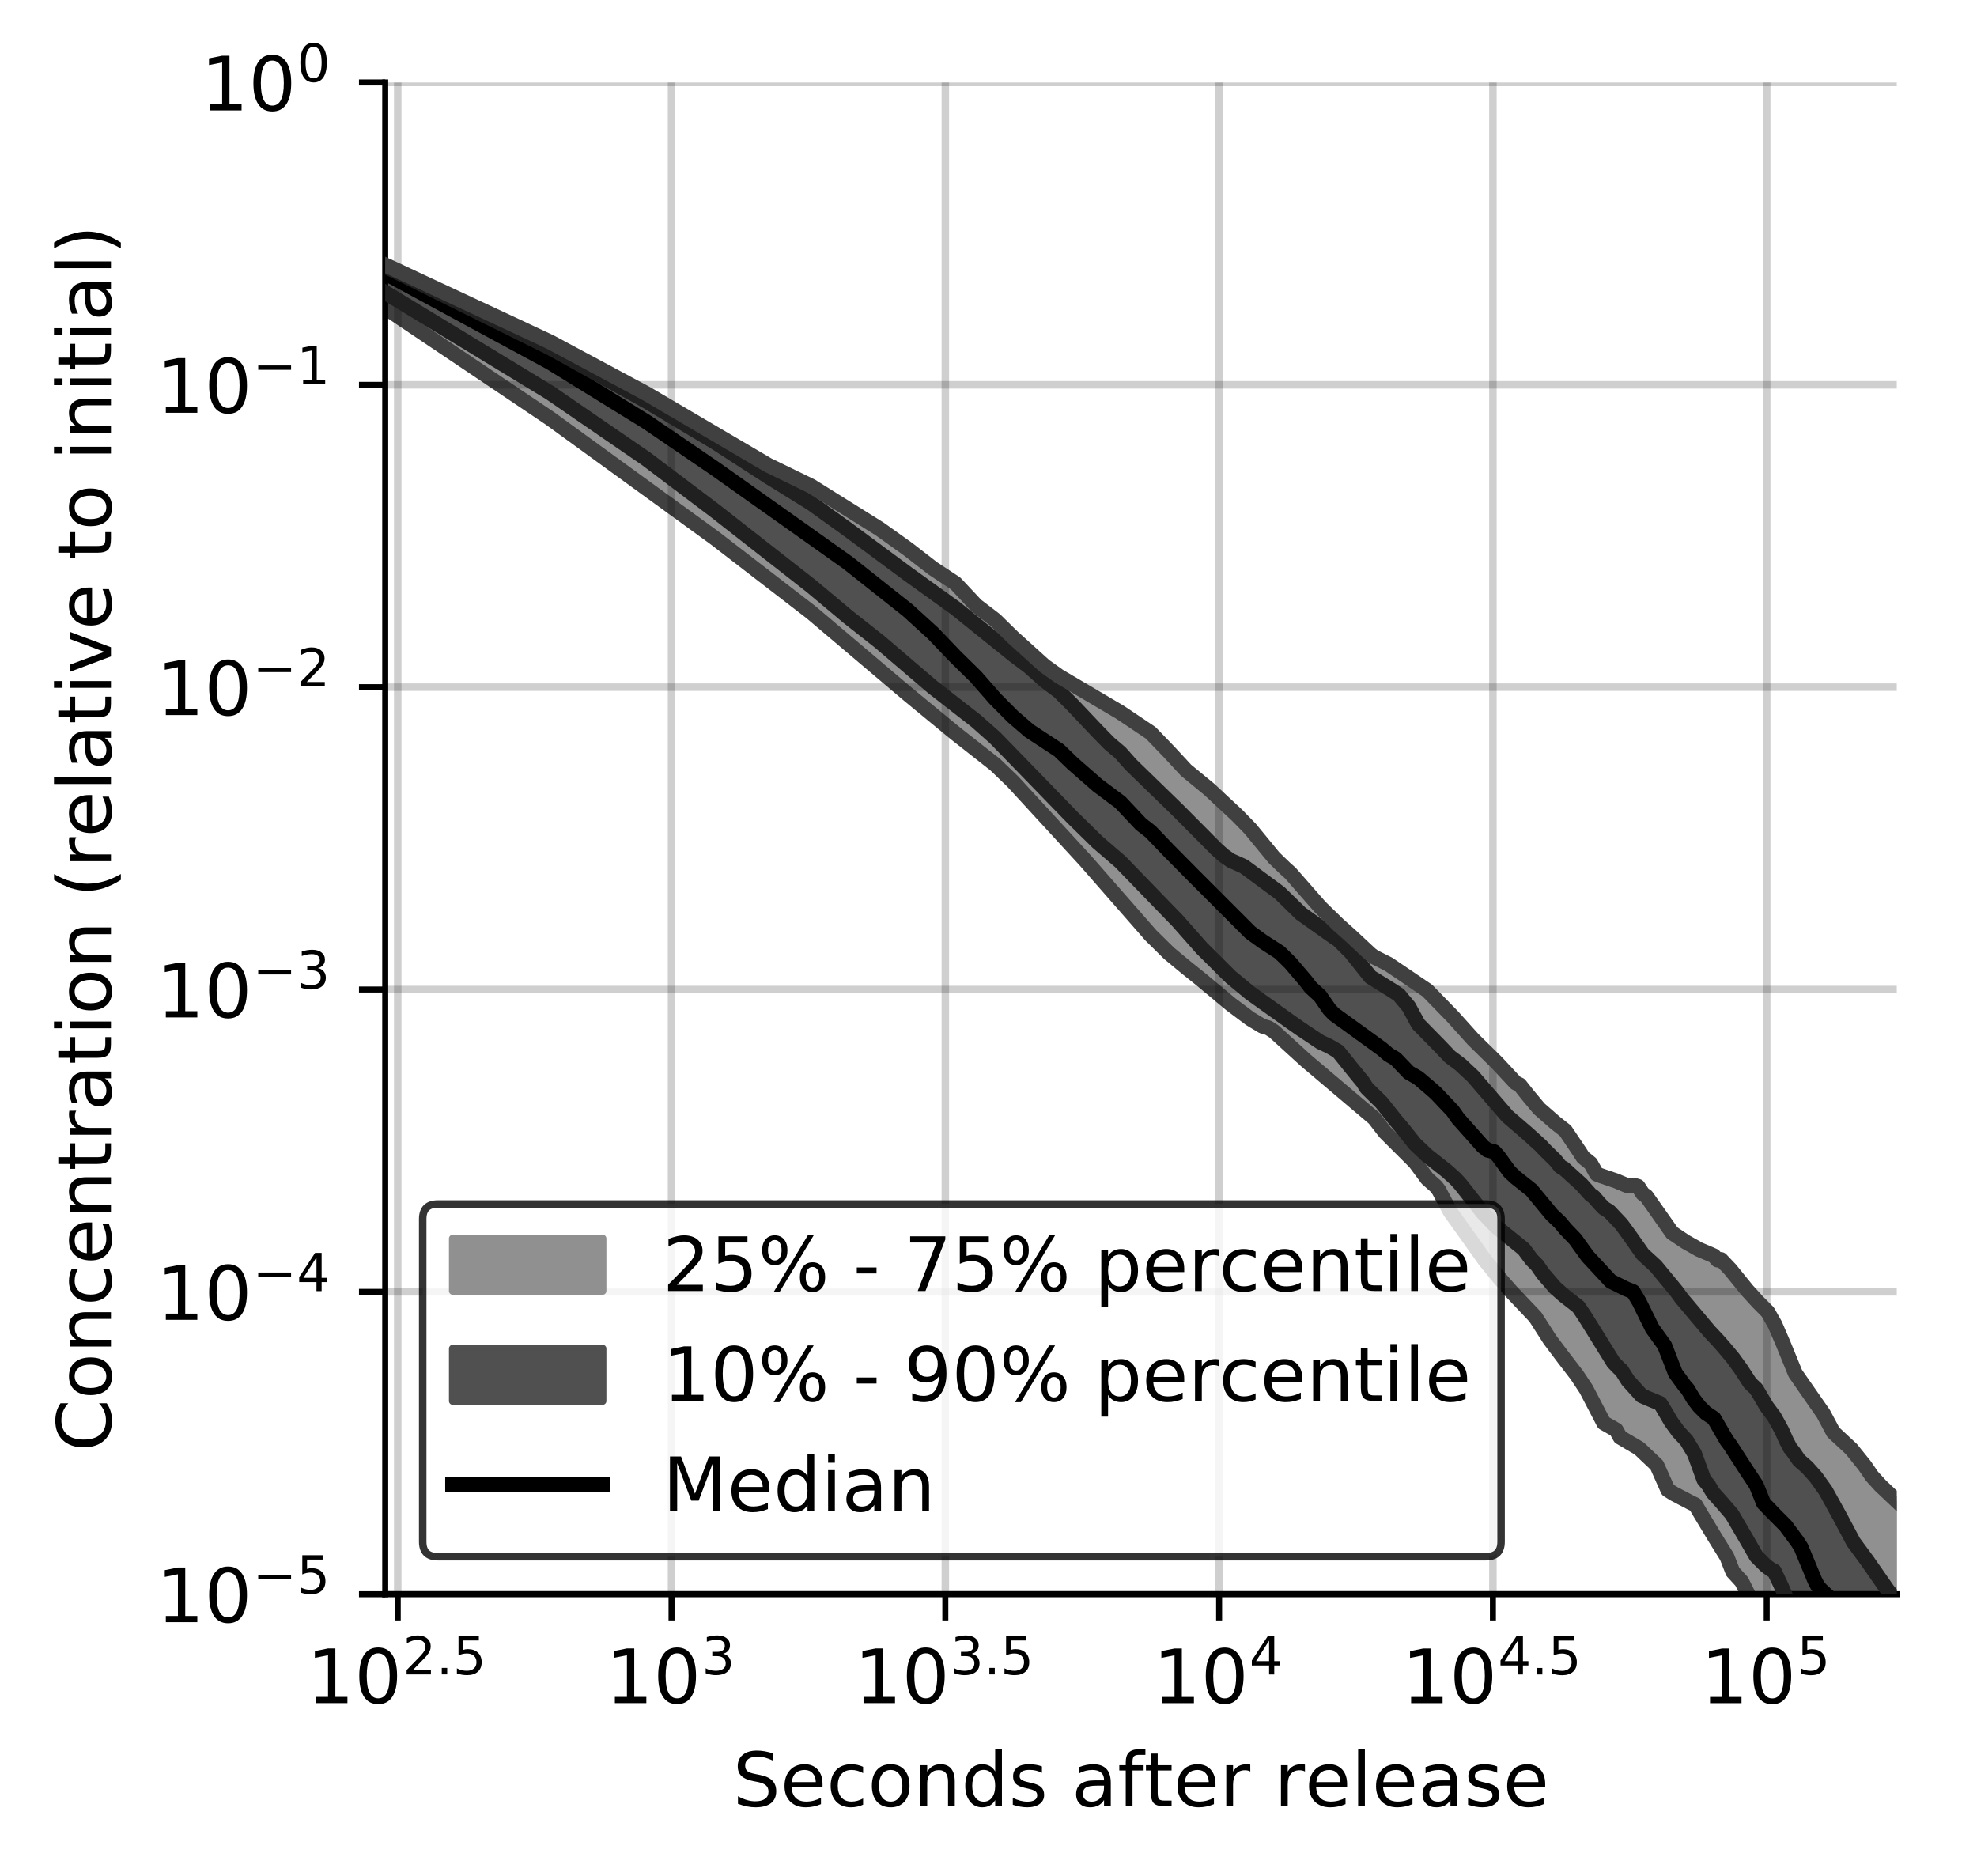 <?xml version="1.0" encoding="utf-8" standalone="no"?>
<!DOCTYPE svg PUBLIC "-//W3C//DTD SVG 1.1//EN"
  "http://www.w3.org/Graphics/SVG/1.1/DTD/svg11.dtd">
<!-- Created with matplotlib (https://matplotlib.org/) -->
<svg height="250.155pt" version="1.1" viewBox="0 0 263.678 250.155" width="263.678pt" xmlns="http://www.w3.org/2000/svg" xmlns:xlink="http://www.w3.org/1999/xlink">
 <defs>
  <style type="text/css">
*{stroke-linecap:butt;stroke-linejoin:round;}
  </style>
 </defs>
 <g id="figure_1">
  <g id="patch_1">
   <path d="M 0 250.155 
L 263.678 250.155 
L 263.678 0 
L 0 0 
z
" style="fill:#ffffff;"/>
  </g>
  <g id="axes_1">
   <g id="patch_2">
    <path d="M 51.378 212.599 
L 252.978 212.599 
L 252.978 10.999 
L 51.378 10.999 
z
" style="fill:#ffffff;"/>
   </g>
   <g id="PolyCollection_1">
    <defs>
     <path d="M 51.378 -214.826 
L 51.378 -209.131 
L 73.363 -194.352 
L 86.223 -185.078 
L 95.348 -178.389 
L 102.426 -172.912 
L 108.208 -168.477 
L 113.098 -164.302 
L 117.333 -160.696 
L 121.069 -157.589 
L 124.41 -154.804 
L 127.433 -152.35 
L 130.193 -150.162 
L 132.732 -148.188 
L 135.082 -145.927 
L 137.271 -143.578 
L 139.318 -141.504 
L 141.241 -139.443 
L 143.054 -137.489 
L 144.768 -135.383 
L 146.395 -133.513 
L 147.943 -131.838 
L 149.418 -130.107 
L 150.828 -128.508 
L 152.178 -126.921 
L 153.473 -125.437 
L 154.717 -124.15 
L 155.914 -123.028 
L 157.067 -122.034 
L 158.18 -121.148 
L 159.256 -120.35 
L 160.296 -119.449 
L 161.303 -118.58 
L 162.279 -117.757 
L 163.226 -116.978 
L 164.145 -116.239 
L 165.038 -115.542 
L 165.908 -114.872 
L 166.753 -114.289 
L 167.577 -113.731 
L 168.38 -113.311 
L 169.163 -113.089 
L 169.928 -112.593 
L 170.674 -111.89 
L 171.403 -111.224 
L 172.116 -110.616 
L 172.813 -109.914 
L 173.495 -109.308 
L 174.163 -108.734 
L 174.817 -108.177 
L 175.458 -107.641 
L 176.086 -107.114 
L 176.702 -106.587 
L 177.306 -106.05 
L 177.899 -105.566 
L 178.481 -105.048 
L 179.052 -104.547 
L 179.614 -104.08 
L 180.165 -103.627 
L 180.708 -103.184 
L 181.241 -102.75 
L 181.765 -102.322 
L 182.281 -101.905 
L 182.788 -101.493 
L 183.288 -101.015 
L 183.779 -100.348 
L 184.264 -99.628 
L 184.741 -99.141 
L 185.21 -98.685 
L 185.674 -98.241 
L 186.13 -97.791 
L 186.58 -97.442 
L 187.023 -97.064 
L 187.461 -96.609 
L 187.892 -96.172 
L 188.318 -95.67 
L 188.738 -95.153 
L 189.153 -94.583 
L 189.562 -94.027 
L 189.966 -93.482 
L 190.365 -92.961 
L 190.759 -92.61 
L 191.148 -92.268 
L 191.533 -91.929 
L 191.913 -91.423 
L 192.288 -90.69 
L 192.659 -89.962 
L 193.026 -89.238 
L 193.388 -88.621 
L 193.747 -88.109 
L 194.101 -87.628 
L 194.451 -87.146 
L 194.798 -86.666 
L 195.141 -86.177 
L 195.48 -85.688 
L 195.816 -85.187 
L 196.148 -84.678 
L 196.477 -84.156 
L 196.802 -83.647 
L 197.124 -83.189 
L 197.443 -82.791 
L 197.758 -82.418 
L 198.071 -82.054 
L 198.38 -81.701 
L 198.687 -81.353 
L 198.99 -80.999 
L 199.291 -80.638 
L 199.589 -80.265 
L 199.884 -79.881 
L 200.176 -79.489 
L 200.466 -79.131 
L 200.753 -78.792 
L 201.037 -78.471 
L 201.319 -78.166 
L 201.599 -77.878 
L 201.876 -77.594 
L 202.15 -77.318 
L 202.422 -77.049 
L 202.692 -76.779 
L 202.96 -76.507 
L 203.226 -76.23 
L 203.489 -75.946 
L 203.75 -75.681 
L 204.009 -75.421 
L 204.266 -75.173 
L 204.52 -74.935 
L 204.773 -74.532 
L 205.024 -74.115 
L 205.273 -73.707 
L 205.519 -73.312 
L 205.764 -72.925 
L 206.007 -72.551 
L 206.249 -72.187 
L 206.488 -71.832 
L 206.725 -71.487 
L 206.961 -71.149 
L 207.195 -70.822 
L 207.428 -70.503 
L 207.658 -70.193 
L 207.887 -69.893 
L 208.115 -69.603 
L 208.341 -69.32 
L 208.565 -69.046 
L 208.787 -68.779 
L 209.008 -68.523 
L 209.228 -68.274 
L 209.446 -68.033 
L 209.662 -67.723 
L 209.877 -67.401 
L 210.091 -67.09 
L 210.303 -66.785 
L 210.514 -66.484 
L 210.723 -66.188 
L 210.931 -65.892 
L 211.138 -65.596 
L 211.343 -65.297 
L 211.547 -64.91 
L 211.75 -64.501 
L 211.951 -64.097 
L 212.151 -63.701 
L 212.35 -63.312 
L 212.548 -62.927 
L 212.744 -62.548 
L 212.939 -62.171 
L 213.133 -61.798 
L 213.326 -61.431 
L 213.518 -61.069 
L 213.708 -60.71 
L 213.898 -60.397 
L 214.086 -60.304 
L 214.273 -60.208 
L 214.459 -60.118 
L 214.644 -60.044 
L 214.828 -59.967 
L 215.011 -59.888 
L 215.192 -59.805 
L 215.373 -59.717 
L 215.553 -59.456 
L 215.731 -59.099 
L 215.909 -58.742 
L 216.086 -58.491 
L 216.262 -58.393 
L 216.436 -58.297 
L 216.61 -58.206 
L 216.783 -58.114 
L 216.955 -58.026 
L 217.126 -57.938 
L 217.296 -57.853 
L 217.465 -57.768 
L 217.633 -57.685 
L 217.801 -57.598 
L 217.967 -57.517 
L 218.133 -57.434 
L 218.298 -57.304 
L 218.462 -57.147 
L 218.625 -56.996 
L 218.787 -56.847 
L 218.948 -56.697 
L 219.109 -56.547 
L 219.269 -56.398 
L 219.428 -56.249 
L 219.586 -56.1 
L 219.743 -55.952 
L 219.9 -55.805 
L 220.056 -55.659 
L 220.211 -55.514 
L 220.365 -55.369 
L 220.519 -55.23 
L 220.672 -55.092 
L 220.824 -54.957 
L 220.975 -54.765 
L 221.126 -54.399 
L 221.276 -54.039 
L 221.425 -53.683 
L 221.574 -53.336 
L 221.721 -52.995 
L 221.869 -52.663 
L 222.015 -52.341 
L 222.161 -52.037 
L 222.306 -51.741 
L 222.451 -51.457 
L 222.594 -51.348 
L 222.738 -51.261 
L 222.88 -51.176 
L 223.022 -51.091 
L 223.163 -51.008 
L 223.304 -50.927 
L 223.444 -50.846 
L 223.584 -50.767 
L 223.722 -50.689 
L 223.861 -50.613 
L 223.998 -50.539 
L 224.135 -50.467 
L 224.272 -50.396 
L 224.407 -50.325 
L 224.543 -50.255 
L 224.677 -50.186 
L 224.811 -50.117 
L 224.945 -50.048 
L 225.078 -49.981 
L 225.21 -49.913 
L 225.342 -49.848 
L 225.474 -49.786 
L 225.604 -49.725 
L 225.735 -49.666 
L 225.864 -49.609 
L 225.994 -49.552 
L 226.122 -49.481 
L 226.25 -49.299 
L 226.378 -49.106 
L 226.505 -48.867 
L 226.632 -48.627 
L 226.758 -48.393 
L 226.884 -48.17 
L 227.009 -47.95 
L 227.133 -47.734 
L 227.257 -47.521 
L 227.381 -47.31 
L 227.504 -47.101 
L 227.627 -46.895 
L 227.749 -46.692 
L 227.871 -46.491 
L 227.992 -46.292 
L 228.113 -46.094 
L 228.233 -45.899 
L 228.353 -45.705 
L 228.473 -45.515 
L 228.592 -45.328 
L 228.71 -45.145 
L 228.829 -44.964 
L 228.946 -44.786 
L 229.063 -44.61 
L 229.18 -44.436 
L 229.297 -44.264 
L 229.413 -44.093 
L 229.528 -43.925 
L 229.643 -43.758 
L 229.758 -43.592 
L 229.872 -43.429 
L 229.986 -43.27 
L 230.1 -43.11 
L 230.213 -42.868 
L 230.325 -42.547 
L 230.438 -42.228 
L 230.55 -41.91 
L 230.661 -41.593 
L 230.772 -41.279 
L 230.883 -40.966 
L 230.993 -40.67 
L 231.103 -40.554 
L 231.213 -40.44 
L 231.322 -40.328 
L 231.431 -40.216 
L 231.539 -40.104 
L 231.647 -39.993 
L 231.755 -39.883 
L 231.862 -39.774 
L 231.969 -39.664 
L 232.076 -39.555 
L 232.182 -39.447 
L 232.288 -39.26 
L 232.394 -39.028 
L 232.499 -38.811 
L 232.604 -38.598 
L 232.708 -38.388 
L 232.812 -38.184 
L 232.916 -37.981 
L 233.02 -37.78 
L 233.123 -37.581 
L 233.226 -37.381 
L 233.328 -37.18 
L 233.43 -36.979 
L 233.532 -36.777 
L 233.633 -36.575 
L 233.735 -36.375 
L 233.835 -36.176 
L 233.936 -35.977 
L 234.036 -35.78 
L 234.136 -35.583 
L 234.236 -35.387 
L 234.335 -35.191 
L 234.434 -34.995 
L 234.533 -34.798 
L 234.631 -34.599 
L 234.729 -34.398 
L 234.827 -34.196 
L 234.924 -33.996 
L 235.021 -33.795 
L 235.118 -33.597 
L 235.215 -33.4 
L 235.311 -33.204 
L 235.407 -33.008 
L 235.503 -32.811 
L 235.598 -32.616 
L 235.693 -32.422 
L 235.788 -32.256 
L 235.882 -32.137 
L 235.977 -32.017 
L 236.071 -31.898 
L 236.164 -31.778 
L 236.258 -31.658 
L 236.351 -31.537 
L 236.444 -31.416 
L 236.536 -31.293 
L 236.629 -31.169 
L 236.721 -31.044 
L 236.813 -30.919 
L 236.904 -30.795 
L 236.995 -30.68 
L 237.087 -30.564 
L 237.177 -30.448 
L 237.268 -30.33 
L 237.358 -30.211 
L 237.448 -30.09 
L 237.538 -29.968 
L 237.627 -29.845 
L 237.716 -29.721 
L 237.805 -29.595 
L 237.894 -29.468 
L 237.983 -29.34 
L 238.071 -29.21 
L 238.159 -29.079 
L 238.246 -28.948 
L 238.334 -28.817 
L 238.421 -28.685 
L 238.508 -28.552 
L 238.595 -28.419 
L 238.682 -28.284 
L 238.768 -28.149 
L 238.854 -28.014 
L 238.94 -27.877 
L 239.025 -27.739 
L 239.111 -27.601 
L 239.196 -27.462 
L 239.281 -27.323 
L 239.366 -27.184 
L 239.45 -27.045 
L 239.534 -26.905 
L 239.618 -26.765 
L 239.702 -26.625 
L 239.786 -26.485 
L 239.869 -26.344 
L 239.952 -26.209 
L 240.035 -26.08 
L 240.118 -25.951 
L 240.2 -25.823 
L 240.283 -25.696 
L 240.365 -25.522 
L 240.446 -25.389 
L 240.528 -25.3 
L 240.61 -25.175 
L 240.691 -25.044 
L 240.772 -24.914 
L 240.853 -24.786 
L 240.933 -24.659 
L 241.014 -24.534 
L 241.094 -24.41 
L 241.174 -24.286 
L 241.254 -24.166 
L 241.333 -24.046 
L 241.413 -23.941 
L 241.492 -23.841 
L 241.571 -23.742 
L 241.65 -23.644 
L 241.728 -23.547 
L 241.807 -23.452 
L 241.885 -23.358 
L 241.963 -23.263 
L 242.041 -23.169 
L 242.118 -23.076 
L 242.196 -22.985 
L 242.273 -22.894 
L 242.35 -22.804 
L 242.427 -22.715 
L 242.504 -22.627 
L 242.58 -22.577 
L 242.657 -22.532 
L 242.733 -22.485 
L 242.809 -22.439 
L 242.884 -22.391 
L 242.96 -22.343 
L 243.035 -22.294 
L 243.111 -22.245 
L 243.186 -22.196 
L 243.261 -22.146 
L 243.335 -22.097 
L 243.41 -22.047 
L 243.484 -21.998 
L 243.559 -21.947 
L 243.633 -21.897 
L 243.706 -21.845 
L 243.78 -21.794 
L 243.854 -21.742 
L 243.927 -21.69 
L 244 -21.638 
L 244.073 -21.586 
L 244.146 -21.534 
L 244.219 -21.482 
L 244.291 -21.43 
L 244.363 -21.379 
L 244.436 -21.327 
L 244.508 -21.275 
L 244.579 -21.223 
L 244.651 -21.171 
L 244.723 -21.118 
L 244.794 -21.066 
L 244.865 -21.015 
L 244.936 -20.965 
L 245.007 -20.916 
L 245.078 -20.867 
L 245.148 -20.768 
L 245.219 -20.623 
L 245.289 -20.479 
L 245.359 -20.335 
L 245.429 -20.192 
L 245.499 -20.05 
L 245.568 -19.907 
L 245.638 -19.766 
L 245.707 -19.626 
L 245.776 -19.488 
L 245.845 -19.351 
L 245.914 -19.215 
L 245.983 -19.081 
L 246.052 -18.947 
L 246.12 -18.864 
L 246.188 -18.81 
L 246.256 -18.758 
L 246.324 -18.707 
L 246.392 -18.657 
L 246.46 -18.609 
L 246.528 -18.561 
L 246.595 -18.515 
L 246.662 -18.47 
L 246.729 -18.427 
L 246.796 -18.384 
L 246.863 -18.342 
L 246.93 -18.302 
L 246.996 -18.262 
L 247.063 -18.223 
L 247.129 -18.185 
L 247.195 -18.149 
L 247.261 -18.113 
L 247.327 -18.078 
L 247.393 -18.043 
L 247.459 -18.009 
L 247.524 -17.976 
L 247.589 -17.886 
L 247.655 -17.778 
L 247.72 -17.67 
L 247.785 -17.561 
L 247.849 -17.452 
L 247.914 -17.343 
L 247.979 -17.234 
L 248.043 -17.125 
L 248.107 -17.018 
L 248.171 -16.911 
L 248.235 -16.806 
L 248.299 -16.701 
L 248.363 -16.597 
L 248.427 -16.493 
L 248.49 -16.389 
L 248.553 -16.286 
L 248.617 -16.182 
L 248.68 -16.078 
L 248.743 -15.974 
L 248.806 -15.87 
L 248.868 -15.767 
L 248.931 -15.664 
L 248.994 -15.562 
L 249.056 -15.46 
L 249.118 -15.358 
L 249.18 -15.268 
L 249.242 -15.178 
L 249.304 -15.088 
L 249.366 -14.999 
L 249.428 -14.91 
L 249.489 -14.823 
L 249.551 -14.735 
L 249.612 -14.649 
L 249.673 -14.563 
L 249.734 -14.477 
L 249.795 -14.392 
L 249.856 -14.306 
L 249.917 -14.221 
L 249.977 -14.135 
L 250.038 -14.05 
L 250.098 -13.965 
L 250.158 -13.879 
L 250.218 -13.793 
L 250.278 -13.708 
L 250.338 -13.644 
L 250.398 -13.664 
L 250.458 -13.685 
L 250.517 -13.708 
L 250.577 -13.733 
L 250.636 -13.759 
L 250.695 -13.788 
L 250.754 -13.818 
L 250.813 -13.851 
L 250.872 -13.885 
L 250.931 -13.922 
L 250.99 -13.961 
L 251.048 -13.95 
L 251.107 -13.864 
L 251.165 -13.778 
L 251.223 -13.692 
L 251.282 -13.607 
L 251.34 -13.521 
L 251.398 -13.436 
L 251.455 -13.351 
L 251.513 -13.265 
L 251.571 -13.18 
L 251.628 -13.1 
L 251.686 -13.015 
L 251.743 -12.93 
L 251.8 -12.846 
L 251.857 -12.762 
L 251.914 -12.678 
L 251.971 -12.595 
L 252.028 -12.512 
L 252.085 -12.43 
L 252.141 -12.347 
L 252.198 -12.265 
L 252.254 -12.182 
L 252.31 -12.1 
L 252.367 -12.018 
L 252.423 -11.937 
L 252.479 -11.856 
L 252.535 -11.786 
L 252.59 -11.706 
L 252.646 -11.625 
L 252.702 -11.545 
L 252.757 -11.466 
L 252.812 -11.386 
L 252.868 -11.306 
L 252.923 -11.226 
L 252.978 -11.146 
L 252.978 -49.986 
L 252.978 -49.986 
L 252.923 -50.04 
L 252.868 -50.093 
L 252.812 -50.145 
L 252.757 -50.198 
L 252.702 -50.252 
L 252.646 -50.304 
L 252.59 -50.357 
L 252.535 -50.409 
L 252.479 -50.461 
L 252.423 -50.513 
L 252.367 -50.565 
L 252.31 -50.616 
L 252.254 -50.667 
L 252.198 -50.717 
L 252.141 -50.768 
L 252.085 -50.819 
L 252.028 -50.871 
L 251.971 -50.922 
L 251.914 -50.974 
L 251.857 -51.026 
L 251.8 -51.077 
L 251.743 -51.13 
L 251.686 -51.182 
L 251.628 -51.236 
L 251.571 -51.29 
L 251.513 -51.344 
L 251.455 -51.398 
L 251.398 -51.452 
L 251.34 -51.507 
L 251.282 -51.563 
L 251.223 -51.62 
L 251.165 -51.677 
L 251.107 -51.735 
L 251.048 -51.793 
L 250.99 -51.851 
L 250.931 -51.912 
L 250.872 -51.973 
L 250.813 -52.034 
L 250.754 -52.095 
L 250.695 -52.157 
L 250.636 -52.218 
L 250.577 -52.281 
L 250.517 -52.343 
L 250.458 -52.406 
L 250.398 -52.468 
L 250.338 -52.533 
L 250.278 -52.597 
L 250.218 -52.66 
L 250.158 -52.727 
L 250.098 -52.792 
L 250.038 -52.859 
L 249.977 -52.926 
L 249.917 -52.995 
L 249.856 -53.066 
L 249.795 -53.138 
L 249.734 -53.213 
L 249.673 -53.289 
L 249.612 -53.366 
L 249.551 -53.445 
L 249.489 -53.527 
L 249.428 -53.609 
L 249.366 -53.694 
L 249.304 -53.781 
L 249.242 -53.868 
L 249.18 -53.956 
L 249.118 -54.046 
L 249.056 -54.138 
L 248.994 -54.233 
L 248.931 -54.328 
L 248.868 -54.428 
L 248.806 -54.527 
L 248.743 -54.63 
L 248.68 -54.734 
L 248.617 -54.839 
L 248.553 -54.944 
L 248.49 -55.05 
L 248.427 -55.159 
L 248.363 -55.268 
L 248.299 -55.347 
L 248.235 -55.415 
L 248.171 -55.483 
L 248.107 -55.552 
L 248.043 -55.623 
L 247.979 -55.694 
L 247.914 -55.767 
L 247.849 -55.838 
L 247.785 -55.911 
L 247.72 -55.984 
L 247.655 -56.056 
L 247.589 -56.131 
L 247.524 -56.206 
L 247.459 -56.283 
L 247.393 -56.359 
L 247.327 -56.436 
L 247.261 -56.515 
L 247.195 -56.595 
L 247.129 -56.675 
L 247.063 -56.752 
L 246.996 -56.83 
L 246.93 -56.907 
L 246.863 -56.984 
L 246.796 -57.06 
L 246.729 -57.129 
L 246.662 -57.192 
L 246.595 -57.257 
L 246.528 -57.322 
L 246.46 -57.385 
L 246.392 -57.448 
L 246.324 -57.513 
L 246.256 -57.575 
L 246.188 -57.638 
L 246.12 -57.702 
L 246.052 -57.766 
L 245.983 -57.828 
L 245.914 -57.892 
L 245.845 -57.954 
L 245.776 -58.016 
L 245.707 -58.079 
L 245.638 -58.142 
L 245.568 -58.206 
L 245.499 -58.269 
L 245.429 -58.332 
L 245.359 -58.397 
L 245.289 -58.459 
L 245.219 -58.522 
L 245.148 -58.585 
L 245.078 -58.648 
L 245.007 -58.712 
L 244.936 -58.776 
L 244.865 -58.84 
L 244.794 -58.904 
L 244.723 -58.97 
L 244.651 -59.033 
L 244.579 -59.097 
L 244.508 -59.159 
L 244.436 -59.222 
L 244.363 -59.284 
L 244.291 -59.348 
L 244.219 -59.494 
L 244.146 -59.644 
L 244.073 -59.794 
L 244 -59.946 
L 243.927 -60.098 
L 243.854 -60.255 
L 243.78 -60.41 
L 243.706 -60.565 
L 243.633 -60.717 
L 243.559 -60.87 
L 243.484 -61.023 
L 243.41 -61.175 
L 243.335 -61.329 
L 243.261 -61.481 
L 243.186 -61.636 
L 243.111 -61.789 
L 243.035 -61.946 
L 242.96 -62.106 
L 242.884 -62.264 
L 242.809 -62.388 
L 242.733 -62.499 
L 242.657 -62.612 
L 242.58 -62.724 
L 242.504 -62.836 
L 242.427 -62.946 
L 242.35 -63.058 
L 242.273 -63.17 
L 242.196 -63.282 
L 242.118 -63.393 
L 242.041 -63.505 
L 241.963 -63.615 
L 241.885 -63.725 
L 241.807 -63.835 
L 241.728 -63.944 
L 241.65 -64.052 
L 241.571 -64.159 
L 241.492 -64.267 
L 241.413 -64.374 
L 241.333 -64.48 
L 241.254 -64.586 
L 241.174 -64.693 
L 241.094 -64.799 
L 241.014 -64.902 
L 240.933 -65.007 
L 240.853 -65.113 
L 240.772 -65.22 
L 240.691 -65.329 
L 240.61 -65.434 
L 240.528 -65.542 
L 240.446 -65.651 
L 240.365 -65.759 
L 240.283 -65.867 
L 240.2 -65.977 
L 240.118 -66.088 
L 240.035 -66.198 
L 239.952 -66.31 
L 239.869 -66.421 
L 239.786 -66.535 
L 239.702 -66.65 
L 239.618 -66.765 
L 239.534 -66.882 
L 239.45 -66.999 
L 239.366 -67.116 
L 239.281 -67.235 
L 239.196 -67.354 
L 239.111 -67.547 
L 239.025 -67.775 
L 238.94 -68.006 
L 238.854 -68.233 
L 238.768 -68.46 
L 238.682 -68.688 
L 238.595 -68.917 
L 238.508 -69.147 
L 238.421 -69.377 
L 238.334 -69.609 
L 238.246 -69.843 
L 238.159 -70.08 
L 238.071 -70.323 
L 237.983 -70.561 
L 237.894 -70.794 
L 237.805 -71.024 
L 237.716 -71.249 
L 237.627 -71.468 
L 237.538 -71.689 
L 237.448 -71.905 
L 237.358 -72.116 
L 237.268 -72.325 
L 237.177 -72.529 
L 237.087 -72.736 
L 236.995 -72.943 
L 236.904 -73.144 
L 236.813 -73.339 
L 236.721 -73.531 
L 236.629 -73.717 
L 236.536 -73.897 
L 236.444 -74.071 
L 236.351 -74.241 
L 236.258 -74.407 
L 236.164 -74.568 
L 236.071 -74.727 
L 235.977 -74.882 
L 235.882 -75.034 
L 235.788 -75.183 
L 235.693 -75.313 
L 235.598 -75.42 
L 235.503 -75.528 
L 235.407 -75.632 
L 235.311 -75.732 
L 235.215 -75.831 
L 235.118 -75.927 
L 235.021 -76.021 
L 234.924 -76.111 
L 234.827 -76.199 
L 234.729 -76.284 
L 234.631 -76.373 
L 234.533 -76.46 
L 234.434 -76.549 
L 234.335 -76.634 
L 234.236 -76.718 
L 234.136 -76.803 
L 234.036 -76.892 
L 233.936 -76.983 
L 233.835 -77.074 
L 233.735 -77.171 
L 233.633 -77.303 
L 233.532 -77.442 
L 233.43 -77.578 
L 233.328 -77.714 
L 233.226 -77.845 
L 233.123 -77.974 
L 233.02 -78.1 
L 232.916 -78.224 
L 232.812 -78.348 
L 232.708 -78.469 
L 232.604 -78.586 
L 232.499 -78.703 
L 232.394 -78.817 
L 232.288 -78.935 
L 232.182 -79.046 
L 232.076 -79.156 
L 231.969 -79.259 
L 231.862 -79.391 
L 231.755 -79.535 
L 231.647 -79.684 
L 231.539 -79.83 
L 231.431 -79.976 
L 231.322 -80.124 
L 231.213 -80.271 
L 231.103 -80.421 
L 230.993 -80.575 
L 230.883 -80.726 
L 230.772 -80.871 
L 230.661 -80.993 
L 230.55 -81.113 
L 230.438 -81.234 
L 230.325 -81.352 
L 230.213 -81.472 
L 230.1 -81.596 
L 229.986 -81.714 
L 229.872 -81.837 
L 229.758 -81.96 
L 229.643 -82.074 
L 229.528 -82.184 
L 229.413 -82.2 
L 229.297 -82.18 
L 229.18 -82.16 
L 229.063 -82.135 
L 228.946 -82.207 
L 228.829 -82.367 
L 228.71 -82.522 
L 228.592 -82.673 
L 228.473 -82.78 
L 228.353 -82.821 
L 228.233 -82.863 
L 228.113 -82.901 
L 227.992 -82.942 
L 227.871 -82.984 
L 227.749 -83.029 
L 227.627 -83.073 
L 227.504 -83.12 
L 227.381 -83.168 
L 227.257 -83.22 
L 227.133 -83.273 
L 227.009 -83.329 
L 226.884 -83.389 
L 226.758 -83.448 
L 226.632 -83.512 
L 226.505 -83.573 
L 226.378 -83.641 
L 226.25 -83.705 
L 226.122 -83.773 
L 225.994 -83.839 
L 225.864 -83.907 
L 225.735 -83.977 
L 225.604 -84.051 
L 225.474 -84.128 
L 225.342 -84.206 
L 225.21 -84.289 
L 225.078 -84.374 
L 224.945 -84.459 
L 224.811 -84.543 
L 224.677 -84.626 
L 224.543 -84.712 
L 224.407 -84.798 
L 224.272 -84.886 
L 224.135 -84.97 
L 223.998 -85.053 
L 223.861 -85.143 
L 223.722 -85.233 
L 223.584 -85.33 
L 223.444 -85.429 
L 223.304 -85.53 
L 223.163 -85.635 
L 223.022 -85.739 
L 222.88 -85.85 
L 222.738 -86.004 
L 222.594 -86.199 
L 222.451 -86.394 
L 222.306 -86.595 
L 222.161 -86.798 
L 222.015 -87.007 
L 221.869 -87.223 
L 221.721 -87.438 
L 221.574 -87.657 
L 221.425 -87.876 
L 221.276 -88.094 
L 221.126 -88.314 
L 220.975 -88.539 
L 220.824 -88.763 
L 220.672 -88.985 
L 220.519 -89.212 
L 220.365 -89.444 
L 220.211 -89.68 
L 220.056 -89.926 
L 219.9 -90.165 
L 219.743 -90.395 
L 219.586 -90.623 
L 219.428 -90.808 
L 219.269 -90.884 
L 219.109 -90.957 
L 218.948 -91.065 
L 218.787 -91.358 
L 218.625 -91.65 
L 218.462 -91.94 
L 218.298 -92.003 
L 218.133 -92.05 
L 217.967 -92.078 
L 217.801 -92.096 
L 217.633 -92.108 
L 217.465 -92.109 
L 217.296 -92.105 
L 217.126 -92.093 
L 216.955 -92.077 
L 216.783 -92.083 
L 216.61 -92.163 
L 216.436 -92.246 
L 216.262 -92.324 
L 216.086 -92.413 
L 215.909 -92.502 
L 215.731 -92.586 
L 215.553 -92.672 
L 215.373 -92.746 
L 215.192 -92.822 
L 215.011 -92.897 
L 214.828 -92.966 
L 214.644 -93.033 
L 214.459 -93.094 
L 214.273 -93.157 
L 214.086 -93.21 
L 213.898 -93.262 
L 213.708 -93.311 
L 213.518 -93.366 
L 213.326 -93.418 
L 213.133 -93.471 
L 212.939 -93.59 
L 212.744 -93.934 
L 212.548 -94.284 
L 212.35 -94.645 
L 212.151 -95.008 
L 211.951 -95.268 
L 211.75 -95.401 
L 211.547 -95.538 
L 211.343 -95.678 
L 211.138 -95.822 
L 210.931 -96.132 
L 210.723 -96.479 
L 210.514 -96.822 
L 210.303 -97.164 
L 210.091 -97.487 
L 209.877 -97.794 
L 209.662 -98.106 
L 209.446 -98.415 
L 209.228 -98.731 
L 209.008 -99.048 
L 208.787 -99.359 
L 208.565 -99.668 
L 208.341 -99.807 
L 208.115 -99.953 
L 207.887 -100.103 
L 207.658 -100.261 
L 207.428 -100.429 
L 207.195 -100.602 
L 206.961 -100.786 
L 206.725 -100.979 
L 206.488 -101.183 
L 206.249 -101.402 
L 206.007 -101.624 
L 205.764 -101.848 
L 205.519 -102.079 
L 205.273 -102.311 
L 205.024 -102.557 
L 204.773 -102.809 
L 204.52 -103.14 
L 204.266 -103.468 
L 204.009 -103.803 
L 203.75 -104.142 
L 203.489 -104.488 
L 203.226 -104.839 
L 202.96 -105.179 
L 202.692 -105.481 
L 202.422 -105.608 
L 202.15 -105.746 
L 201.876 -105.948 
L 201.599 -106.266 
L 201.319 -106.582 
L 201.037 -106.895 
L 200.753 -107.209 
L 200.466 -107.526 
L 200.176 -107.846 
L 199.884 -108.173 
L 199.589 -108.495 
L 199.291 -108.816 
L 198.99 -109.126 
L 198.687 -109.429 
L 198.38 -109.732 
L 198.071 -110.038 
L 197.758 -110.34 
L 197.443 -110.64 
L 197.124 -110.941 
L 196.802 -111.244 
L 196.477 -111.55 
L 196.148 -111.862 
L 195.816 -112.15 
L 195.48 -112.436 
L 195.141 -112.837 
L 194.798 -113.297 
L 194.451 -113.741 
L 194.101 -114.176 
L 193.747 -114.59 
L 193.388 -114.994 
L 193.026 -115.384 
L 192.659 -115.754 
L 192.288 -116.105 
L 191.913 -116.471 
L 191.533 -116.889 
L 191.148 -117.29 
L 190.759 -117.672 
L 190.365 -118.061 
L 189.966 -118.388 
L 189.562 -118.68 
L 189.153 -118.969 
L 188.738 -119.259 
L 188.318 -119.56 
L 187.892 -119.862 
L 187.461 -120.156 
L 187.023 -120.44 
L 186.58 -120.72 
L 186.13 -120.993 
L 185.674 -121.251 
L 185.21 -121.558 
L 184.741 -121.89 
L 184.264 -122.102 
L 183.779 -122.297 
L 183.288 -122.523 
L 182.788 -122.895 
L 182.281 -123.349 
L 181.765 -123.846 
L 181.241 -124.318 
L 180.708 -124.825 
L 180.165 -125.342 
L 179.614 -125.852 
L 179.052 -126.367 
L 178.481 -126.848 
L 177.899 -127.326 
L 177.306 -127.923 
L 176.702 -128.539 
L 176.086 -129.18 
L 175.458 -129.881 
L 174.817 -130.567 
L 174.163 -131.233 
L 173.495 -132.059 
L 172.813 -132.887 
L 172.116 -133.708 
L 171.403 -134.347 
L 170.674 -134.977 
L 169.928 -135.766 
L 169.163 -136.642 
L 168.38 -137.59 
L 167.577 -138.602 
L 166.753 -139.633 
L 165.908 -140.541 
L 165.038 -141.395 
L 164.145 -142.253 
L 163.226 -143.121 
L 162.279 -143.995 
L 161.303 -144.874 
L 160.296 -145.765 
L 159.256 -146.591 
L 158.18 -147.445 
L 157.067 -148.614 
L 155.914 -149.896 
L 154.717 -151.184 
L 153.473 -152.427 
L 152.178 -153.36 
L 150.828 -154.244 
L 149.418 -155.148 
L 147.943 -156.062 
L 146.395 -157.012 
L 144.768 -157.944 
L 143.054 -158.923 
L 141.241 -159.976 
L 139.318 -161.348 
L 137.271 -163.241 
L 135.082 -165.174 
L 132.732 -167.478 
L 130.193 -169.418 
L 127.433 -172.363 
L 124.41 -174.358 
L 121.069 -176.945 
L 117.333 -179.611 
L 113.098 -182.298 
L 108.208 -185.317 
L 102.426 -188.134 
L 95.348 -192.314 
L 86.223 -197.656 
L 73.363 -204.555 
L 51.378 -214.826 
z
" id="m02d9d81bd0" style="stroke:#909090;"/>
    </defs>
    <g clip-path="url(#p253fb11ef0)">
     <use style="fill:#909090;stroke:#909090;" x="0" xlink:href="#m02d9d81bd0" y="250.155"/>
    </g>
   </g>
   <g id="PolyCollection_2">
    <defs>
     <path d="M 51.378 -214.65 
L 51.378 -211.143 
L 73.363 -197.772 
L 86.223 -188.937 
L 95.348 -182.046 
L 102.426 -176.473 
L 108.208 -171.983 
L 113.098 -167.889 
L 117.333 -164.552 
L 121.069 -161.291 
L 124.41 -158.506 
L 127.433 -156.195 
L 130.193 -154.004 
L 132.732 -151.748 
L 135.082 -149.309 
L 137.271 -147.112 
L 139.318 -144.754 
L 141.241 -142.858 
L 143.054 -141.121 
L 144.768 -139.434 
L 146.395 -137.842 
L 147.943 -136.53 
L 149.418 -135.24 
L 150.828 -133.809 
L 152.178 -132.395 
L 153.473 -131.042 
L 154.717 -129.909 
L 155.914 -128.659 
L 157.067 -127.346 
L 158.18 -126.072 
L 159.256 -124.84 
L 160.296 -123.687 
L 161.303 -122.668 
L 162.279 -121.59 
L 163.226 -120.684 
L 164.145 -119.864 
L 165.038 -119.108 
L 165.908 -118.376 
L 166.753 -117.711 
L 167.577 -117.107 
L 168.38 -116.513 
L 169.163 -115.912 
L 169.928 -115.365 
L 170.674 -114.834 
L 171.403 -114.331 
L 172.116 -113.885 
L 172.813 -113.452 
L 173.495 -112.919 
L 174.163 -112.453 
L 174.817 -111.878 
L 175.458 -111.449 
L 176.086 -111.192 
L 176.702 -110.957 
L 177.306 -110.621 
L 177.899 -110.285 
L 178.481 -109.934 
L 179.052 -109.255 
L 179.614 -108.537 
L 180.165 -107.837 
L 180.708 -107.1 
L 181.241 -106.515 
L 181.765 -105.884 
L 182.281 -105.064 
L 182.788 -104.574 
L 183.288 -104.11 
L 183.779 -103.639 
L 184.264 -103.118 
L 184.741 -102.478 
L 185.21 -101.876 
L 185.674 -101.29 
L 186.13 -100.765 
L 186.58 -100.293 
L 187.023 -99.709 
L 187.461 -99.144 
L 187.892 -98.607 
L 188.318 -98.078 
L 188.738 -97.575 
L 189.153 -97.145 
L 189.562 -96.728 
L 189.966 -96.333 
L 190.365 -96.038 
L 190.759 -95.744 
L 191.148 -95.455 
L 191.533 -95.169 
L 191.913 -94.887 
L 192.288 -94.628 
L 192.659 -94.306 
L 193.026 -93.936 
L 193.388 -93.559 
L 193.747 -93.222 
L 194.101 -92.967 
L 194.451 -92.657 
L 194.798 -92.205 
L 195.141 -91.749 
L 195.48 -91.292 
L 195.816 -90.855 
L 196.148 -90.44 
L 196.477 -90.027 
L 196.802 -89.623 
L 197.124 -89.224 
L 197.443 -88.829 
L 197.758 -88.45 
L 198.071 -88.104 
L 198.38 -87.757 
L 198.687 -87.408 
L 198.99 -87.1 
L 199.291 -86.797 
L 199.589 -86.532 
L 199.884 -86.294 
L 200.176 -86.055 
L 200.466 -85.817 
L 200.753 -85.579 
L 201.037 -85.342 
L 201.319 -85.102 
L 201.599 -84.864 
L 201.876 -84.623 
L 202.15 -84.392 
L 202.422 -84.206 
L 202.692 -84.022 
L 202.96 -83.833 
L 203.226 -83.585 
L 203.489 -83.183 
L 203.75 -82.822 
L 204.009 -82.491 
L 204.266 -82.186 
L 204.52 -81.934 
L 204.773 -81.757 
L 205.024 -81.42 
L 205.273 -80.987 
L 205.519 -80.654 
L 205.764 -80.337 
L 206.007 -80.03 
L 206.249 -79.733 
L 206.488 -79.441 
L 206.725 -79.168 
L 206.961 -78.906 
L 207.195 -78.657 
L 207.428 -78.415 
L 207.658 -78.181 
L 207.887 -77.954 
L 208.115 -77.747 
L 208.341 -77.58 
L 208.565 -77.412 
L 208.787 -77.245 
L 209.008 -77.082 
L 209.228 -76.916 
L 209.446 -76.752 
L 209.662 -76.587 
L 209.877 -76.423 
L 210.091 -76.252 
L 210.303 -76.072 
L 210.514 -75.888 
L 210.723 -75.621 
L 210.931 -75.3 
L 211.138 -74.984 
L 211.343 -74.658 
L 211.547 -74.319 
L 211.75 -73.969 
L 211.951 -73.632 
L 212.151 -73.299 
L 212.35 -72.974 
L 212.548 -72.655 
L 212.744 -72.336 
L 212.939 -72.022 
L 213.133 -71.71 
L 213.326 -71.402 
L 213.518 -71.096 
L 213.708 -70.79 
L 213.898 -70.485 
L 214.086 -70.178 
L 214.273 -69.876 
L 214.459 -69.581 
L 214.644 -69.293 
L 214.828 -69.003 
L 215.011 -68.722 
L 215.192 -68.466 
L 215.373 -68.242 
L 215.553 -68.053 
L 215.731 -67.877 
L 215.909 -67.727 
L 216.086 -67.577 
L 216.262 -67.427 
L 216.436 -67.117 
L 216.61 -66.763 
L 216.783 -66.467 
L 216.955 -66.253 
L 217.126 -66.054 
L 217.296 -65.854 
L 217.465 -65.653 
L 217.633 -65.45 
L 217.801 -65.246 
L 217.967 -65.042 
L 218.133 -64.834 
L 218.298 -64.625 
L 218.462 -64.465 
L 218.625 -64.319 
L 218.787 -64.176 
L 218.948 -64.036 
L 219.109 -63.943 
L 219.269 -63.877 
L 219.428 -63.813 
L 219.586 -63.748 
L 219.743 -63.685 
L 219.9 -63.621 
L 220.056 -63.558 
L 220.211 -63.495 
L 220.365 -63.432 
L 220.519 -63.366 
L 220.672 -63.301 
L 220.824 -63.238 
L 220.975 -63.176 
L 221.126 -63.112 
L 221.276 -63.05 
L 221.425 -62.988 
L 221.574 -62.811 
L 221.721 -62.527 
L 221.869 -62.246 
L 222.015 -61.973 
L 222.161 -61.718 
L 222.306 -61.47 
L 222.451 -61.233 
L 222.594 -61 
L 222.738 -60.774 
L 222.88 -60.556 
L 223.022 -60.338 
L 223.163 -60.127 
L 223.304 -59.918 
L 223.444 -59.712 
L 223.584 -59.508 
L 223.722 -59.344 
L 223.861 -59.21 
L 223.998 -59.074 
L 224.135 -58.94 
L 224.272 -58.806 
L 224.407 -58.674 
L 224.543 -58.543 
L 224.677 -58.413 
L 224.811 -58.257 
L 224.945 -58.047 
L 225.078 -57.837 
L 225.21 -57.63 
L 225.342 -57.424 
L 225.474 -57.219 
L 225.604 -57.02 
L 225.735 -56.822 
L 225.864 -56.629 
L 225.994 -56.309 
L 226.122 -55.943 
L 226.25 -55.576 
L 226.378 -55.209 
L 226.505 -54.909 
L 226.632 -54.509 
L 226.758 -54.08 
L 226.884 -53.653 
L 227.009 -53.235 
L 227.133 -52.969 
L 227.257 -52.838 
L 227.381 -52.708 
L 227.504 -52.58 
L 227.627 -52.452 
L 227.749 -52.325 
L 227.871 -52.094 
L 227.992 -51.849 
L 228.113 -51.602 
L 228.233 -51.403 
L 228.353 -51.24 
L 228.473 -51.086 
L 228.592 -50.938 
L 228.71 -50.792 
L 228.829 -50.652 
L 228.946 -50.516 
L 229.063 -50.384 
L 229.18 -50.257 
L 229.297 -50.131 
L 229.413 -50.008 
L 229.528 -49.888 
L 229.643 -49.768 
L 229.758 -49.648 
L 229.872 -49.529 
L 229.986 -49.412 
L 230.1 -49.295 
L 230.213 -49.177 
L 230.325 -49.058 
L 230.438 -48.938 
L 230.55 -48.817 
L 230.661 -48.692 
L 230.772 -48.56 
L 230.883 -48.381 
L 230.993 -48.211 
L 231.103 -48.035 
L 231.213 -47.86 
L 231.322 -47.686 
L 231.431 -47.512 
L 231.539 -47.336 
L 231.647 -47.161 
L 231.755 -46.984 
L 231.862 -46.806 
L 231.969 -46.626 
L 232.076 -46.443 
L 232.182 -46.258 
L 232.288 -46.069 
L 232.394 -45.878 
L 232.499 -45.693 
L 232.604 -45.518 
L 232.708 -45.319 
L 232.812 -45.118 
L 232.916 -44.92 
L 233.02 -44.725 
L 233.123 -44.532 
L 233.226 -44.343 
L 233.328 -44.155 
L 233.43 -43.969 
L 233.532 -43.785 
L 233.633 -43.603 
L 233.735 -43.426 
L 233.835 -43.251 
L 233.936 -43.079 
L 234.036 -42.912 
L 234.136 -42.746 
L 234.236 -42.623 
L 234.335 -42.512 
L 234.434 -42.404 
L 234.533 -42.299 
L 234.631 -42.197 
L 234.729 -42.095 
L 234.827 -41.997 
L 234.924 -41.901 
L 235.021 -41.806 
L 235.118 -41.713 
L 235.215 -41.622 
L 235.311 -41.533 
L 235.407 -41.445 
L 235.503 -41.359 
L 235.598 -41.273 
L 235.693 -41.19 
L 235.788 -41.108 
L 235.882 -41.028 
L 235.977 -40.949 
L 236.071 -40.898 
L 236.164 -40.851 
L 236.258 -40.807 
L 236.351 -40.763 
L 236.444 -40.72 
L 236.536 -40.679 
L 236.629 -40.639 
L 236.721 -40.463 
L 236.813 -40.279 
L 236.904 -40.094 
L 236.995 -39.98 
L 237.087 -39.867 
L 237.177 -39.645 
L 237.268 -39.421 
L 237.358 -39.196 
L 237.448 -38.97 
L 237.538 -38.742 
L 237.627 -38.515 
L 237.716 -38.286 
L 237.805 -38.055 
L 237.894 -37.824 
L 237.983 -37.591 
L 238.071 -37.357 
L 238.159 -37.121 
L 238.246 -36.888 
L 238.334 -36.657 
L 238.421 -36.426 
L 238.508 -36.296 
L 238.595 -36.229 
L 238.682 -36.162 
L 238.768 -36.106 
L 238.854 -36.066 
L 238.94 -36.027 
L 239.025 -35.988 
L 239.111 -35.949 
L 239.196 -35.911 
L 239.281 -35.874 
L 239.366 -35.743 
L 239.45 -35.539 
L 239.534 -35.337 
L 239.618 -35.135 
L 239.702 -34.935 
L 239.786 -34.736 
L 239.869 -34.537 
L 239.952 -34.34 
L 240.035 -34.164 
L 240.118 -34.037 
L 240.2 -33.911 
L 240.283 -33.785 
L 240.365 -33.66 
L 240.446 -33.536 
L 240.528 -33.412 
L 240.61 -33.29 
L 240.691 -33.168 
L 240.772 -33.047 
L 240.853 -32.926 
L 240.933 -32.806 
L 241.014 -32.689 
L 241.094 -32.596 
L 241.174 -32.51 
L 241.254 -32.418 
L 241.333 -32.291 
L 241.413 -32.166 
L 241.492 -32.044 
L 241.571 -31.923 
L 241.65 -31.803 
L 241.728 -31.686 
L 241.807 -31.572 
L 241.885 -31.458 
L 241.963 -31.347 
L 242.041 -31.237 
L 242.118 -31.129 
L 242.196 -31.025 
L 242.273 -30.921 
L 242.35 -30.82 
L 242.427 -30.72 
L 242.504 -30.621 
L 242.58 -30.525 
L 242.657 -30.43 
L 242.733 -30.335 
L 242.809 -30.243 
L 242.884 -30.152 
L 242.96 -30.063 
L 243.035 -29.976 
L 243.111 -29.889 
L 243.186 -29.803 
L 243.261 -29.719 
L 243.335 -29.636 
L 243.41 -29.553 
L 243.484 -29.472 
L 243.559 -29.391 
L 243.633 -29.311 
L 243.706 -29.232 
L 243.78 -29.154 
L 243.854 -29.076 
L 243.927 -29 
L 244 -28.924 
L 244.073 -28.848 
L 244.146 -28.772 
L 244.219 -28.696 
L 244.291 -28.62 
L 244.363 -28.542 
L 244.436 -28.466 
L 244.508 -28.388 
L 244.579 -28.311 
L 244.651 -28.233 
L 244.723 -28.157 
L 244.794 -27.977 
L 244.865 -27.823 
L 244.936 -27.709 
L 245.007 -27.595 
L 245.078 -27.482 
L 245.148 -27.37 
L 245.219 -27.259 
L 245.289 -27.15 
L 245.359 -27.04 
L 245.429 -26.931 
L 245.499 -26.823 
L 245.568 -26.714 
L 245.638 -26.608 
L 245.707 -26.502 
L 245.776 -26.396 
L 245.845 -26.292 
L 245.914 -26.187 
L 245.983 -26.078 
L 246.052 -25.96 
L 246.12 -25.842 
L 246.188 -25.745 
L 246.256 -25.647 
L 246.324 -25.549 
L 246.392 -25.451 
L 246.46 -25.353 
L 246.528 -25.253 
L 246.595 -25.153 
L 246.662 -25.05 
L 246.729 -24.946 
L 246.796 -24.841 
L 246.863 -24.735 
L 246.93 -24.627 
L 246.996 -24.519 
L 247.063 -24.41 
L 247.129 -24.3 
L 247.195 -24.188 
L 247.261 -24.076 
L 247.327 -23.964 
L 247.393 -23.852 
L 247.459 -23.739 
L 247.524 -23.624 
L 247.589 -23.508 
L 247.655 -23.391 
L 247.72 -23.274 
L 247.785 -23.155 
L 247.849 -23.035 
L 247.914 -22.915 
L 247.979 -22.794 
L 248.043 -22.673 
L 248.107 -22.552 
L 248.171 -22.431 
L 248.235 -22.309 
L 248.299 -22.187 
L 248.363 -22.065 
L 248.427 -21.944 
L 248.49 -21.842 
L 248.553 -21.74 
L 248.617 -21.638 
L 248.68 -21.536 
L 248.743 -21.434 
L 248.806 -21.331 
L 248.868 -21.229 
L 248.931 -21.127 
L 248.994 -21.026 
L 249.056 -20.924 
L 249.118 -20.822 
L 249.18 -20.721 
L 249.242 -20.619 
L 249.304 -20.517 
L 249.366 -20.415 
L 249.428 -20.313 
L 249.489 -20.211 
L 249.551 -20.11 
L 249.612 -20.046 
L 249.673 -19.992 
L 249.734 -19.938 
L 249.795 -19.883 
L 249.856 -19.829 
L 249.917 -19.775 
L 249.977 -19.721 
L 250.038 -19.667 
L 250.098 -19.613 
L 250.158 -19.559 
L 250.218 -19.505 
L 250.278 -19.451 
L 250.338 -19.398 
L 250.398 -19.345 
L 250.458 -19.292 
L 250.517 -19.251 
L 250.577 -19.219 
L 250.636 -19.187 
L 250.695 -19.155 
L 250.754 -19.123 
L 250.813 -19.091 
L 250.872 -19.058 
L 250.931 -19.026 
L 250.99 -18.993 
L 251.048 -18.961 
L 251.107 -18.928 
L 251.165 -18.895 
L 251.223 -18.862 
L 251.282 -18.829 
L 251.34 -18.796 
L 251.398 -18.763 
L 251.455 -18.729 
L 251.513 -18.696 
L 251.571 -18.662 
L 251.628 -18.628 
L 251.686 -18.594 
L 251.743 -18.56 
L 251.8 -18.526 
L 251.857 -18.492 
L 251.914 -18.458 
L 251.971 -18.424 
L 252.028 -18.389 
L 252.085 -18.355 
L 252.141 -18.32 
L 252.198 -18.286 
L 252.254 -18.251 
L 252.31 -18.216 
L 252.367 -18.181 
L 252.423 -18.146 
L 252.479 -18.112 
L 252.535 -18.077 
L 252.59 -18.043 
L 252.646 -18.009 
L 252.702 -17.997 
L 252.757 -18.007 
L 252.812 -18.017 
L 252.868 -18.029 
L 252.923 -18.041 
L 252.978 -18.053 
L 252.978 -36.534 
L 252.978 -36.534 
L 252.923 -36.599 
L 252.868 -36.663 
L 252.812 -36.726 
L 252.757 -36.789 
L 252.702 -36.868 
L 252.646 -36.961 
L 252.59 -37.055 
L 252.535 -37.149 
L 252.479 -37.242 
L 252.423 -37.336 
L 252.367 -37.43 
L 252.31 -37.507 
L 252.254 -37.57 
L 252.198 -37.631 
L 252.141 -37.693 
L 252.085 -37.752 
L 252.028 -37.81 
L 251.971 -37.868 
L 251.914 -37.925 
L 251.857 -37.982 
L 251.8 -38.039 
L 251.743 -38.095 
L 251.686 -38.157 
L 251.628 -38.241 
L 251.571 -38.325 
L 251.513 -38.41 
L 251.455 -38.495 
L 251.398 -38.578 
L 251.34 -38.657 
L 251.282 -38.736 
L 251.223 -38.817 
L 251.165 -38.899 
L 251.107 -38.982 
L 251.048 -39.066 
L 250.99 -39.151 
L 250.931 -39.237 
L 250.872 -39.324 
L 250.813 -39.414 
L 250.754 -39.507 
L 250.695 -39.601 
L 250.636 -39.694 
L 250.577 -39.787 
L 250.517 -39.881 
L 250.458 -39.975 
L 250.398 -40.069 
L 250.338 -40.164 
L 250.278 -40.259 
L 250.218 -40.35 
L 250.158 -40.432 
L 250.098 -40.514 
L 250.038 -40.603 
L 249.977 -40.711 
L 249.917 -40.819 
L 249.856 -40.925 
L 249.795 -41.009 
L 249.734 -41.08 
L 249.673 -41.151 
L 249.612 -41.22 
L 249.551 -41.281 
L 249.489 -41.376 
L 249.428 -41.478 
L 249.366 -41.582 
L 249.304 -41.671 
L 249.242 -41.749 
L 249.18 -41.828 
L 249.118 -41.908 
L 249.056 -41.989 
L 248.994 -42.072 
L 248.931 -42.155 
L 248.868 -42.241 
L 248.806 -42.328 
L 248.743 -42.416 
L 248.68 -42.5 
L 248.617 -42.582 
L 248.553 -42.665 
L 248.49 -42.748 
L 248.427 -42.832 
L 248.363 -42.916 
L 248.299 -43 
L 248.235 -43.085 
L 248.171 -43.168 
L 248.107 -43.253 
L 248.043 -43.339 
L 247.979 -43.426 
L 247.914 -43.513 
L 247.849 -43.6 
L 247.785 -43.688 
L 247.72 -43.777 
L 247.655 -43.866 
L 247.589 -43.957 
L 247.524 -44.049 
L 247.459 -44.141 
L 247.393 -44.235 
L 247.327 -44.329 
L 247.261 -44.423 
L 247.195 -44.52 
L 247.129 -44.615 
L 247.063 -44.711 
L 246.996 -44.807 
L 246.93 -44.954 
L 246.863 -45.114 
L 246.796 -45.273 
L 246.729 -45.401 
L 246.662 -45.497 
L 246.595 -45.593 
L 246.528 -45.69 
L 246.46 -45.786 
L 246.392 -45.884 
L 246.324 -45.98 
L 246.256 -46.096 
L 246.188 -46.277 
L 246.12 -46.458 
L 246.052 -46.568 
L 245.983 -46.675 
L 245.914 -46.784 
L 245.845 -46.928 
L 245.776 -47.096 
L 245.707 -47.266 
L 245.638 -47.421 
L 245.568 -47.563 
L 245.499 -47.703 
L 245.429 -47.844 
L 245.359 -47.983 
L 245.289 -48.121 
L 245.219 -48.258 
L 245.148 -48.395 
L 245.078 -48.532 
L 245.007 -48.668 
L 244.936 -48.802 
L 244.865 -48.936 
L 244.794 -49.069 
L 244.723 -49.201 
L 244.651 -49.331 
L 244.579 -49.463 
L 244.508 -49.593 
L 244.436 -49.722 
L 244.363 -49.851 
L 244.291 -49.98 
L 244.219 -50.108 
L 244.146 -50.236 
L 244.073 -50.363 
L 244 -50.489 
L 243.927 -50.616 
L 243.854 -50.742 
L 243.78 -50.867 
L 243.706 -50.992 
L 243.633 -51.118 
L 243.559 -51.242 
L 243.484 -51.368 
L 243.41 -51.495 
L 243.335 -51.621 
L 243.261 -51.736 
L 243.186 -51.836 
L 243.111 -51.917 
L 243.035 -51.987 
L 242.96 -52.073 
L 242.884 -52.214 
L 242.809 -52.324 
L 242.733 -52.433 
L 242.657 -52.542 
L 242.58 -52.649 
L 242.504 -52.755 
L 242.427 -52.86 
L 242.35 -52.965 
L 242.273 -53.069 
L 242.196 -53.167 
L 242.118 -53.263 
L 242.041 -53.358 
L 241.963 -53.452 
L 241.885 -53.546 
L 241.807 -53.637 
L 241.728 -53.727 
L 241.65 -53.816 
L 241.571 -53.905 
L 241.492 -53.991 
L 241.413 -54.077 
L 241.333 -54.162 
L 241.254 -54.247 
L 241.174 -54.33 
L 241.094 -54.413 
L 241.014 -54.493 
L 240.933 -54.572 
L 240.853 -54.648 
L 240.772 -54.725 
L 240.691 -54.799 
L 240.61 -54.872 
L 240.528 -54.943 
L 240.446 -55.015 
L 240.365 -55.085 
L 240.283 -55.153 
L 240.2 -55.222 
L 240.118 -55.287 
L 240.035 -55.351 
L 239.952 -55.413 
L 239.869 -55.47 
L 239.786 -55.518 
L 239.702 -55.659 
L 239.618 -55.801 
L 239.534 -55.943 
L 239.45 -56.086 
L 239.366 -56.229 
L 239.281 -56.373 
L 239.196 -56.515 
L 239.111 -56.659 
L 239.025 -56.801 
L 238.94 -56.882 
L 238.854 -56.964 
L 238.768 -57.043 
L 238.682 -57.22 
L 238.595 -57.396 
L 238.508 -57.491 
L 238.421 -57.609 
L 238.334 -57.823 
L 238.246 -58.04 
L 238.159 -58.249 
L 238.071 -58.453 
L 237.983 -58.659 
L 237.894 -58.866 
L 237.805 -59.076 
L 237.716 -59.248 
L 237.627 -59.418 
L 237.538 -59.588 
L 237.448 -59.758 
L 237.358 -59.926 
L 237.268 -60.094 
L 237.177 -60.261 
L 237.087 -60.43 
L 236.995 -60.597 
L 236.904 -60.762 
L 236.813 -60.925 
L 236.721 -61.08 
L 236.629 -61.229 
L 236.536 -61.377 
L 236.444 -61.521 
L 236.351 -61.664 
L 236.258 -61.804 
L 236.164 -61.942 
L 236.071 -62.063 
L 235.977 -62.174 
L 235.882 -62.284 
L 235.788 -62.395 
L 235.693 -62.506 
L 235.598 -62.619 
L 235.503 -62.732 
L 235.407 -62.847 
L 235.311 -62.963 
L 235.215 -63.081 
L 235.118 -63.202 
L 235.021 -63.333 
L 234.924 -63.542 
L 234.827 -63.749 
L 234.729 -63.958 
L 234.631 -64.165 
L 234.533 -64.372 
L 234.434 -64.562 
L 234.335 -64.747 
L 234.236 -64.928 
L 234.136 -65.083 
L 234.036 -65.178 
L 233.936 -65.274 
L 233.835 -65.357 
L 233.735 -65.433 
L 233.633 -65.511 
L 233.532 -65.593 
L 233.43 -65.677 
L 233.328 -65.762 
L 233.226 -65.903 
L 233.123 -66.063 
L 233.02 -66.226 
L 232.916 -66.388 
L 232.812 -66.553 
L 232.708 -66.72 
L 232.604 -66.89 
L 232.499 -67.062 
L 232.394 -67.238 
L 232.288 -67.418 
L 232.182 -67.596 
L 232.076 -67.775 
L 231.969 -67.954 
L 231.862 -68.133 
L 231.755 -68.269 
L 231.647 -68.407 
L 231.539 -68.543 
L 231.431 -68.679 
L 231.322 -68.812 
L 231.213 -68.947 
L 231.103 -69.081 
L 230.993 -69.218 
L 230.883 -69.333 
L 230.772 -69.448 
L 230.661 -69.562 
L 230.55 -69.676 
L 230.438 -69.794 
L 230.325 -69.95 
L 230.213 -70.105 
L 230.1 -70.26 
L 229.986 -70.414 
L 229.872 -70.567 
L 229.758 -70.721 
L 229.643 -70.869 
L 229.528 -70.987 
L 229.413 -71.103 
L 229.297 -71.218 
L 229.18 -71.332 
L 229.063 -71.446 
L 228.946 -71.556 
L 228.829 -71.667 
L 228.71 -71.777 
L 228.592 -71.887 
L 228.473 -71.996 
L 228.353 -72.153 
L 228.233 -72.307 
L 228.113 -72.455 
L 227.992 -72.599 
L 227.871 -72.741 
L 227.749 -72.88 
L 227.627 -73.018 
L 227.504 -73.155 
L 227.381 -73.293 
L 227.257 -73.429 
L 227.133 -73.567 
L 227.009 -73.705 
L 226.884 -73.843 
L 226.758 -73.983 
L 226.632 -74.126 
L 226.505 -74.27 
L 226.378 -74.415 
L 226.25 -74.56 
L 226.122 -74.704 
L 225.994 -74.848 
L 225.864 -74.991 
L 225.735 -75.133 
L 225.604 -75.286 
L 225.474 -75.442 
L 225.342 -75.627 
L 225.21 -75.82 
L 225.078 -75.999 
L 224.945 -76.175 
L 224.811 -76.346 
L 224.677 -76.515 
L 224.543 -76.683 
L 224.407 -76.851 
L 224.272 -77.019 
L 224.135 -77.191 
L 223.998 -77.327 
L 223.861 -77.503 
L 223.722 -77.733 
L 223.584 -77.967 
L 223.444 -78.205 
L 223.304 -78.421 
L 223.163 -78.634 
L 223.022 -78.842 
L 222.88 -79.031 
L 222.738 -79.199 
L 222.594 -79.364 
L 222.451 -79.53 
L 222.306 -79.691 
L 222.161 -79.848 
L 222.015 -79.992 
L 221.869 -80.136 
L 221.721 -80.282 
L 221.574 -80.472 
L 221.425 -80.639 
L 221.276 -80.803 
L 221.126 -80.965 
L 220.975 -81.138 
L 220.824 -81.314 
L 220.672 -81.488 
L 220.519 -81.663 
L 220.365 -81.816 
L 220.211 -81.95 
L 220.056 -82.085 
L 219.9 -82.22 
L 219.743 -82.353 
L 219.586 -82.484 
L 219.428 -82.616 
L 219.269 -82.75 
L 219.109 -82.884 
L 218.948 -83.08 
L 218.787 -83.264 
L 218.625 -83.483 
L 218.462 -83.728 
L 218.298 -83.976 
L 218.133 -84.223 
L 217.967 -84.472 
L 217.801 -84.723 
L 217.633 -84.972 
L 217.465 -85.223 
L 217.296 -85.473 
L 217.126 -85.728 
L 216.955 -85.985 
L 216.783 -86.225 
L 216.61 -86.441 
L 216.436 -86.659 
L 216.262 -86.878 
L 216.086 -87.101 
L 215.909 -87.292 
L 215.731 -87.441 
L 215.553 -87.592 
L 215.373 -87.77 
L 215.192 -88.018 
L 215.011 -88.223 
L 214.828 -88.408 
L 214.644 -88.588 
L 214.459 -88.766 
L 214.273 -88.871 
L 214.086 -88.965 
L 213.898 -89.062 
L 213.708 -89.182 
L 213.518 -89.423 
L 213.326 -89.664 
L 213.133 -89.906 
L 212.939 -90.148 
L 212.744 -90.367 
L 212.548 -90.561 
L 212.35 -90.725 
L 212.151 -90.826 
L 211.951 -90.938 
L 211.75 -91.205 
L 211.547 -91.497 
L 211.343 -91.737 
L 211.138 -91.95 
L 210.931 -92.191 
L 210.723 -92.45 
L 210.514 -92.673 
L 210.303 -92.885 
L 210.091 -93.089 
L 209.877 -93.267 
L 209.662 -93.443 
L 209.446 -93.619 
L 209.228 -93.792 
L 209.008 -93.963 
L 208.787 -94.144 
L 208.565 -94.336 
L 208.341 -94.476 
L 208.115 -94.58 
L 207.887 -94.818 
L 207.658 -95.122 
L 207.428 -95.438 
L 207.195 -95.708 
L 206.961 -95.937 
L 206.725 -96.161 
L 206.488 -96.386 
L 206.249 -96.607 
L 206.007 -96.826 
L 205.764 -97.039 
L 205.519 -97.358 
L 205.273 -97.625 
L 205.024 -97.848 
L 204.773 -98.074 
L 204.52 -98.3 
L 204.266 -98.528 
L 204.009 -98.748 
L 203.75 -98.962 
L 203.489 -99.18 
L 203.226 -99.401 
L 202.96 -99.629 
L 202.692 -99.856 
L 202.422 -100.089 
L 202.15 -100.326 
L 201.876 -100.556 
L 201.599 -100.794 
L 201.319 -101.043 
L 201.037 -101.3 
L 200.753 -101.559 
L 200.466 -101.825 
L 200.176 -102.108 
L 199.884 -102.406 
L 199.589 -102.806 
L 199.291 -103.199 
L 198.99 -103.594 
L 198.687 -103.978 
L 198.38 -104.342 
L 198.071 -104.709 
L 197.758 -105.08 
L 197.443 -105.454 
L 197.124 -105.828 
L 196.802 -106.21 
L 196.477 -106.596 
L 196.148 -106.933 
L 195.816 -107.246 
L 195.48 -107.555 
L 195.141 -107.863 
L 194.798 -108.168 
L 194.451 -108.479 
L 194.101 -108.756 
L 193.747 -108.987 
L 193.388 -109.23 
L 193.026 -109.589 
L 192.659 -109.959 
L 192.288 -110.347 
L 191.913 -110.771 
L 191.533 -111.245 
L 191.148 -111.739 
L 190.759 -112.133 
L 190.365 -112.475 
L 189.966 -112.826 
L 189.562 -113.187 
L 189.153 -113.584 
L 188.738 -114.367 
L 188.318 -115.149 
L 187.892 -115.904 
L 187.461 -116.447 
L 187.023 -116.98 
L 186.58 -117.473 
L 186.13 -117.783 
L 185.674 -118.077 
L 185.21 -118.372 
L 184.741 -118.677 
L 184.264 -118.983 
L 183.779 -119.285 
L 183.288 -119.576 
L 182.788 -119.866 
L 182.281 -120.4 
L 181.765 -121.084 
L 181.241 -121.777 
L 180.708 -122.478 
L 180.165 -123.151 
L 179.614 -123.815 
L 179.052 -124.28 
L 178.481 -124.831 
L 177.899 -125.204 
L 177.306 -125.577 
L 176.702 -125.954 
L 176.086 -126.353 
L 175.458 -126.772 
L 174.817 -127.366 
L 174.163 -127.835 
L 173.495 -128.325 
L 172.813 -128.9 
L 172.116 -129.593 
L 171.403 -130.355 
L 170.674 -131.08 
L 169.928 -131.649 
L 169.163 -132.206 
L 168.38 -132.784 
L 167.577 -133.368 
L 166.753 -133.981 
L 165.908 -134.606 
L 165.038 -134.997 
L 164.145 -135.403 
L 163.226 -136.046 
L 162.279 -136.882 
L 161.303 -137.822 
L 160.296 -138.76 
L 159.256 -139.841 
L 158.18 -140.977 
L 157.067 -142.129 
L 155.914 -143.297 
L 154.717 -144.46 
L 153.473 -145.653 
L 152.178 -146.905 
L 150.828 -148.186 
L 149.418 -149.778 
L 147.943 -151.026 
L 146.395 -152.607 
L 144.768 -154.245 
L 143.054 -156.137 
L 141.241 -157.95 
L 139.318 -159.396 
L 137.271 -161.234 
L 135.082 -162.886 
L 132.732 -164.78 
L 130.193 -166.791 
L 127.433 -169.043 
L 124.41 -171.228 
L 121.069 -173.619 
L 117.333 -176.329 
L 113.098 -179.519 
L 108.208 -183.032 
L 102.426 -186.617 
L 95.348 -191.193 
L 86.223 -196.644 
L 73.363 -203.765 
L 51.378 -214.65 
z
" id="m6fcd3f8cdb" style="stroke:#505050;"/>
    </defs>
    <g clip-path="url(#p253fb11ef0)">
     <use style="fill:#505050;stroke:#505050;" x="0" xlink:href="#m6fcd3f8cdb" y="250.155"/>
    </g>
   </g>
   <g id="matplotlib.axis_1">
    <g id="xtick_1">
     <g id="line2d_1">
      <defs>
       <path d="M 0 0 
L 0 3.5 
" id="me818a5db7d" style="stroke:#000000;stroke-width:0.8;"/>
      </defs>
      <g>
       <use style="stroke:#000000;stroke-width:0.8;" x="53.049" xlink:href="#me818a5db7d" y="212.599"/>
      </g>
     </g>
     <g id="text_1">
      <!-- $10^{2.5}$ -->
      <defs>
       <path d="M 12.406 8.297 
L 28.516 8.297 
L 28.516 63.922 
L 10.984 60.406 
L 10.984 69.391 
L 28.422 72.906 
L 38.281 72.906 
L 38.281 8.297 
L 54.391 8.297 
L 54.391 0 
L 12.406 0 
z
" id="DejaVuSans-49"/>
       <path d="M 31.781 66.406 
Q 24.172 66.406 20.328 58.906 
Q 16.5 51.422 16.5 36.375 
Q 16.5 21.391 20.328 13.891 
Q 24.172 6.391 31.781 6.391 
Q 39.453 6.391 43.281 13.891 
Q 47.125 21.391 47.125 36.375 
Q 47.125 51.422 43.281 58.906 
Q 39.453 66.406 31.781 66.406 
z
M 31.781 74.219 
Q 44.047 74.219 50.516 64.516 
Q 56.984 54.828 56.984 36.375 
Q 56.984 17.969 50.516 8.266 
Q 44.047 -1.422 31.781 -1.422 
Q 19.531 -1.422 13.062 8.266 
Q 6.594 17.969 6.594 36.375 
Q 6.594 54.828 13.062 64.516 
Q 19.531 74.219 31.781 74.219 
z
" id="DejaVuSans-48"/>
       <path d="M 19.188 8.297 
L 53.609 8.297 
L 53.609 0 
L 7.328 0 
L 7.328 8.297 
Q 12.938 14.109 22.625 23.891 
Q 32.328 33.688 34.812 36.531 
Q 39.547 41.844 41.422 45.531 
Q 43.312 49.219 43.312 52.781 
Q 43.312 58.594 39.234 62.25 
Q 35.156 65.922 28.609 65.922 
Q 23.969 65.922 18.812 64.312 
Q 13.672 62.703 7.812 59.422 
L 7.812 69.391 
Q 13.766 71.781 18.938 73 
Q 24.125 74.219 28.422 74.219 
Q 39.75 74.219 46.484 68.547 
Q 53.219 62.891 53.219 53.422 
Q 53.219 48.922 51.531 44.891 
Q 49.859 40.875 45.406 35.406 
Q 44.188 33.984 37.641 27.219 
Q 31.109 20.453 19.188 8.297 
z
" id="DejaVuSans-50"/>
       <path d="M 10.688 12.406 
L 21 12.406 
L 21 0 
L 10.688 0 
z
" id="DejaVuSans-46"/>
       <path d="M 10.797 72.906 
L 49.516 72.906 
L 49.516 64.594 
L 19.828 64.594 
L 19.828 46.734 
Q 21.969 47.469 24.109 47.828 
Q 26.266 48.188 28.422 48.188 
Q 40.625 48.188 47.75 41.5 
Q 54.891 34.812 54.891 23.391 
Q 54.891 11.625 47.562 5.094 
Q 40.234 -1.422 26.906 -1.422 
Q 22.312 -1.422 17.547 -0.641 
Q 12.797 0.141 7.719 1.703 
L 7.719 11.625 
Q 12.109 9.234 16.797 8.062 
Q 21.484 6.891 26.703 6.891 
Q 35.156 6.891 40.078 11.328 
Q 45.016 15.766 45.016 23.391 
Q 45.016 31 40.078 35.438 
Q 35.156 39.891 26.703 39.891 
Q 22.75 39.891 18.812 39.016 
Q 14.891 38.141 10.797 36.281 
z
" id="DejaVuSans-53"/>
      </defs>
      <g transform="translate(40.899 227.198)scale(0.1 -0.1)">
       <use transform="translate(0 0.766)" xlink:href="#DejaVuSans-49"/>
       <use transform="translate(63.623 0.766)" xlink:href="#DejaVuSans-48"/>
       <use transform="translate(128.203 39.047)scale(0.7)" xlink:href="#DejaVuSans-50"/>
       <use transform="translate(172.739 39.047)scale(0.7)" xlink:href="#DejaVuSans-46"/>
       <use transform="translate(194.99 39.047)scale(0.7)" xlink:href="#DejaVuSans-53"/>
      </g>
     </g>
    </g>
    <g id="xtick_2">
     <g id="line2d_2">
      <g>
       <use style="stroke:#000000;stroke-width:0.8;" x="89.565" xlink:href="#me818a5db7d" y="212.599"/>
      </g>
     </g>
     <g id="text_2">
      <!-- $10^{3}$ -->
      <defs>
       <path d="M 40.578 39.312 
Q 47.656 37.797 51.625 33 
Q 55.609 28.219 55.609 21.188 
Q 55.609 10.406 48.188 4.484 
Q 40.766 -1.422 27.094 -1.422 
Q 22.516 -1.422 17.656 -0.516 
Q 12.797 0.391 7.625 2.203 
L 7.625 11.719 
Q 11.719 9.328 16.594 8.109 
Q 21.484 6.891 26.812 6.891 
Q 36.078 6.891 40.938 10.547 
Q 45.797 14.203 45.797 21.188 
Q 45.797 27.641 41.281 31.266 
Q 36.766 34.906 28.719 34.906 
L 20.219 34.906 
L 20.219 43.016 
L 29.109 43.016 
Q 36.375 43.016 40.234 45.922 
Q 44.094 48.828 44.094 54.297 
Q 44.094 59.906 40.109 62.906 
Q 36.141 65.922 28.719 65.922 
Q 24.656 65.922 20.016 65.031 
Q 15.375 64.156 9.812 62.312 
L 9.812 71.094 
Q 15.438 72.656 20.344 73.438 
Q 25.25 74.219 29.594 74.219 
Q 40.828 74.219 47.359 69.109 
Q 53.906 64.016 53.906 55.328 
Q 53.906 49.266 50.438 45.094 
Q 46.969 40.922 40.578 39.312 
z
" id="DejaVuSans-51"/>
      </defs>
      <g transform="translate(80.765 227.198)scale(0.1 -0.1)">
       <use transform="translate(0 0.766)" xlink:href="#DejaVuSans-49"/>
       <use transform="translate(63.623 0.766)" xlink:href="#DejaVuSans-48"/>
       <use transform="translate(128.203 39.047)scale(0.7)" xlink:href="#DejaVuSans-51"/>
      </g>
     </g>
    </g>
    <g id="xtick_3">
     <g id="line2d_3">
      <g>
       <use style="stroke:#000000;stroke-width:0.8;" x="126.081" xlink:href="#me818a5db7d" y="212.599"/>
      </g>
     </g>
     <g id="text_3">
      <!-- $10^{3.5}$ -->
      <g transform="translate(113.931 227.198)scale(0.1 -0.1)">
       <use transform="translate(0 0.766)" xlink:href="#DejaVuSans-49"/>
       <use transform="translate(63.623 0.766)" xlink:href="#DejaVuSans-48"/>
       <use transform="translate(128.203 39.047)scale(0.7)" xlink:href="#DejaVuSans-51"/>
       <use transform="translate(172.739 39.047)scale(0.7)" xlink:href="#DejaVuSans-46"/>
       <use transform="translate(194.99 39.047)scale(0.7)" xlink:href="#DejaVuSans-53"/>
      </g>
     </g>
    </g>
    <g id="xtick_4">
     <g id="line2d_4">
      <g>
       <use style="stroke:#000000;stroke-width:0.8;" x="162.597" xlink:href="#me818a5db7d" y="212.599"/>
      </g>
     </g>
     <g id="text_4">
      <!-- $10^{4}$ -->
      <defs>
       <path d="M 37.797 64.312 
L 12.891 25.391 
L 37.797 25.391 
z
M 35.203 72.906 
L 47.609 72.906 
L 47.609 25.391 
L 58.016 25.391 
L 58.016 17.188 
L 47.609 17.188 
L 47.609 0 
L 37.797 0 
L 37.797 17.188 
L 4.891 17.188 
L 4.891 26.703 
z
" id="DejaVuSans-52"/>
      </defs>
      <g transform="translate(153.797 227.198)scale(0.1 -0.1)">
       <use transform="translate(0 0.684)" xlink:href="#DejaVuSans-49"/>
       <use transform="translate(63.623 0.684)" xlink:href="#DejaVuSans-48"/>
       <use transform="translate(128.203 38.966)scale(0.7)" xlink:href="#DejaVuSans-52"/>
      </g>
     </g>
    </g>
    <g id="xtick_5">
     <g id="line2d_5">
      <g>
       <use style="stroke:#000000;stroke-width:0.8;" x="199.114" xlink:href="#me818a5db7d" y="212.599"/>
      </g>
     </g>
     <g id="text_5">
      <!-- $10^{4.5}$ -->
      <g transform="translate(186.964 227.198)scale(0.1 -0.1)">
       <use transform="translate(0 0.684)" xlink:href="#DejaVuSans-49"/>
       <use transform="translate(63.623 0.684)" xlink:href="#DejaVuSans-48"/>
       <use transform="translate(128.203 38.966)scale(0.7)" xlink:href="#DejaVuSans-52"/>
       <use transform="translate(172.739 38.966)scale(0.7)" xlink:href="#DejaVuSans-46"/>
       <use transform="translate(194.99 38.966)scale(0.7)" xlink:href="#DejaVuSans-53"/>
      </g>
     </g>
    </g>
    <g id="xtick_6">
     <g id="line2d_6">
      <g>
       <use style="stroke:#000000;stroke-width:0.8;" x="235.63" xlink:href="#me818a5db7d" y="212.599"/>
      </g>
     </g>
     <g id="text_6">
      <!-- $10^{5}$ -->
      <g transform="translate(226.83 227.198)scale(0.1 -0.1)">
       <use transform="translate(0 0.684)" xlink:href="#DejaVuSans-49"/>
       <use transform="translate(63.623 0.684)" xlink:href="#DejaVuSans-48"/>
       <use transform="translate(128.203 38.966)scale(0.7)" xlink:href="#DejaVuSans-53"/>
      </g>
     </g>
    </g>
    <g id="text_7">
     <!-- Seconds after release -->
     <defs>
      <path d="M 53.516 70.516 
L 53.516 60.891 
Q 47.906 63.578 42.922 64.891 
Q 37.938 66.219 33.297 66.219 
Q 25.25 66.219 20.875 63.094 
Q 16.5 59.969 16.5 54.203 
Q 16.5 49.359 19.406 46.891 
Q 22.312 44.438 30.422 42.922 
L 36.375 41.703 
Q 47.406 39.594 52.656 34.297 
Q 57.906 29 57.906 20.125 
Q 57.906 9.516 50.797 4.047 
Q 43.703 -1.422 29.984 -1.422 
Q 24.812 -1.422 18.969 -0.25 
Q 13.141 0.922 6.891 3.219 
L 6.891 13.375 
Q 12.891 10.016 18.656 8.297 
Q 24.422 6.594 29.984 6.594 
Q 38.422 6.594 43.016 9.906 
Q 47.609 13.234 47.609 19.391 
Q 47.609 24.75 44.312 27.781 
Q 41.016 30.812 33.5 32.328 
L 27.484 33.5 
Q 16.453 35.688 11.516 40.375 
Q 6.594 45.062 6.594 53.422 
Q 6.594 63.094 13.406 68.656 
Q 20.219 74.219 32.172 74.219 
Q 37.312 74.219 42.625 73.281 
Q 47.953 72.359 53.516 70.516 
z
" id="DejaVuSans-83"/>
      <path d="M 56.203 29.594 
L 56.203 25.203 
L 14.891 25.203 
Q 15.484 15.922 20.484 11.062 
Q 25.484 6.203 34.422 6.203 
Q 39.594 6.203 44.453 7.469 
Q 49.312 8.734 54.109 11.281 
L 54.109 2.781 
Q 49.266 0.734 44.188 -0.344 
Q 39.109 -1.422 33.891 -1.422 
Q 20.797 -1.422 13.156 6.188 
Q 5.516 13.812 5.516 26.812 
Q 5.516 40.234 12.766 48.109 
Q 20.016 56 32.328 56 
Q 43.359 56 49.781 48.891 
Q 56.203 41.797 56.203 29.594 
z
M 47.219 32.234 
Q 47.125 39.594 43.094 43.984 
Q 39.062 48.391 32.422 48.391 
Q 24.906 48.391 20.391 44.141 
Q 15.875 39.891 15.188 32.172 
z
" id="DejaVuSans-101"/>
      <path d="M 48.781 52.594 
L 48.781 44.188 
Q 44.969 46.297 41.141 47.344 
Q 37.312 48.391 33.406 48.391 
Q 24.656 48.391 19.812 42.844 
Q 14.984 37.312 14.984 27.297 
Q 14.984 17.281 19.812 11.734 
Q 24.656 6.203 33.406 6.203 
Q 37.312 6.203 41.141 7.25 
Q 44.969 8.297 48.781 10.406 
L 48.781 2.094 
Q 45.016 0.344 40.984 -0.531 
Q 36.969 -1.422 32.422 -1.422 
Q 20.062 -1.422 12.781 6.344 
Q 5.516 14.109 5.516 27.297 
Q 5.516 40.672 12.859 48.328 
Q 20.219 56 33.016 56 
Q 37.156 56 41.109 55.141 
Q 45.062 54.297 48.781 52.594 
z
" id="DejaVuSans-99"/>
      <path d="M 30.609 48.391 
Q 23.391 48.391 19.188 42.75 
Q 14.984 37.109 14.984 27.297 
Q 14.984 17.484 19.156 11.844 
Q 23.344 6.203 30.609 6.203 
Q 37.797 6.203 41.984 11.859 
Q 46.188 17.531 46.188 27.297 
Q 46.188 37.016 41.984 42.703 
Q 37.797 48.391 30.609 48.391 
z
M 30.609 56 
Q 42.328 56 49.016 48.375 
Q 55.719 40.766 55.719 27.297 
Q 55.719 13.875 49.016 6.219 
Q 42.328 -1.422 30.609 -1.422 
Q 18.844 -1.422 12.172 6.219 
Q 5.516 13.875 5.516 27.297 
Q 5.516 40.766 12.172 48.375 
Q 18.844 56 30.609 56 
z
" id="DejaVuSans-111"/>
      <path d="M 54.891 33.016 
L 54.891 0 
L 45.906 0 
L 45.906 32.719 
Q 45.906 40.484 42.875 44.328 
Q 39.844 48.188 33.797 48.188 
Q 26.516 48.188 22.312 43.547 
Q 18.109 38.922 18.109 30.906 
L 18.109 0 
L 9.078 0 
L 9.078 54.688 
L 18.109 54.688 
L 18.109 46.188 
Q 21.344 51.125 25.703 53.562 
Q 30.078 56 35.797 56 
Q 45.219 56 50.047 50.172 
Q 54.891 44.344 54.891 33.016 
z
" id="DejaVuSans-110"/>
      <path d="M 45.406 46.391 
L 45.406 75.984 
L 54.391 75.984 
L 54.391 0 
L 45.406 0 
L 45.406 8.203 
Q 42.578 3.328 38.25 0.953 
Q 33.938 -1.422 27.875 -1.422 
Q 17.969 -1.422 11.734 6.484 
Q 5.516 14.406 5.516 27.297 
Q 5.516 40.188 11.734 48.094 
Q 17.969 56 27.875 56 
Q 33.938 56 38.25 53.625 
Q 42.578 51.266 45.406 46.391 
z
M 14.797 27.297 
Q 14.797 17.391 18.875 11.75 
Q 22.953 6.109 30.078 6.109 
Q 37.203 6.109 41.297 11.75 
Q 45.406 17.391 45.406 27.297 
Q 45.406 37.203 41.297 42.844 
Q 37.203 48.484 30.078 48.484 
Q 22.953 48.484 18.875 42.844 
Q 14.797 37.203 14.797 27.297 
z
" id="DejaVuSans-100"/>
      <path d="M 44.281 53.078 
L 44.281 44.578 
Q 40.484 46.531 36.375 47.5 
Q 32.281 48.484 27.875 48.484 
Q 21.188 48.484 17.844 46.438 
Q 14.5 44.391 14.5 40.281 
Q 14.5 37.156 16.891 35.375 
Q 19.281 33.594 26.516 31.984 
L 29.594 31.297 
Q 39.156 29.25 43.188 25.516 
Q 47.219 21.781 47.219 15.094 
Q 47.219 7.469 41.188 3.016 
Q 35.156 -1.422 24.609 -1.422 
Q 20.219 -1.422 15.453 -0.562 
Q 10.688 0.297 5.422 2 
L 5.422 11.281 
Q 10.406 8.688 15.234 7.391 
Q 20.062 6.109 24.812 6.109 
Q 31.156 6.109 34.562 8.281 
Q 37.984 10.453 37.984 14.406 
Q 37.984 18.062 35.516 20.016 
Q 33.062 21.969 24.703 23.781 
L 21.578 24.516 
Q 13.234 26.266 9.516 29.906 
Q 5.812 33.547 5.812 39.891 
Q 5.812 47.609 11.281 51.797 
Q 16.75 56 26.812 56 
Q 31.781 56 36.172 55.266 
Q 40.578 54.547 44.281 53.078 
z
" id="DejaVuSans-115"/>
      <path id="DejaVuSans-32"/>
      <path d="M 34.281 27.484 
Q 23.391 27.484 19.188 25 
Q 14.984 22.516 14.984 16.5 
Q 14.984 11.719 18.141 8.906 
Q 21.297 6.109 26.703 6.109 
Q 34.188 6.109 38.703 11.406 
Q 43.219 16.703 43.219 25.484 
L 43.219 27.484 
z
M 52.203 31.203 
L 52.203 0 
L 43.219 0 
L 43.219 8.297 
Q 40.141 3.328 35.547 0.953 
Q 30.953 -1.422 24.312 -1.422 
Q 15.922 -1.422 10.953 3.297 
Q 6 8.016 6 15.922 
Q 6 25.141 12.172 29.828 
Q 18.359 34.516 30.609 34.516 
L 43.219 34.516 
L 43.219 35.406 
Q 43.219 41.609 39.141 45 
Q 35.062 48.391 27.688 48.391 
Q 23 48.391 18.547 47.266 
Q 14.109 46.141 10.016 43.891 
L 10.016 52.203 
Q 14.938 54.109 19.578 55.047 
Q 24.219 56 28.609 56 
Q 40.484 56 46.344 49.844 
Q 52.203 43.703 52.203 31.203 
z
" id="DejaVuSans-97"/>
      <path d="M 37.109 75.984 
L 37.109 68.5 
L 28.516 68.5 
Q 23.688 68.5 21.797 66.547 
Q 19.922 64.594 19.922 59.516 
L 19.922 54.688 
L 34.719 54.688 
L 34.719 47.703 
L 19.922 47.703 
L 19.922 0 
L 10.891 0 
L 10.891 47.703 
L 2.297 47.703 
L 2.297 54.688 
L 10.891 54.688 
L 10.891 58.5 
Q 10.891 67.625 15.141 71.797 
Q 19.391 75.984 28.609 75.984 
z
" id="DejaVuSans-102"/>
      <path d="M 18.312 70.219 
L 18.312 54.688 
L 36.812 54.688 
L 36.812 47.703 
L 18.312 47.703 
L 18.312 18.016 
Q 18.312 11.328 20.141 9.422 
Q 21.969 7.516 27.594 7.516 
L 36.812 7.516 
L 36.812 0 
L 27.594 0 
Q 17.188 0 13.234 3.875 
Q 9.281 7.766 9.281 18.016 
L 9.281 47.703 
L 2.688 47.703 
L 2.688 54.688 
L 9.281 54.688 
L 9.281 70.219 
z
" id="DejaVuSans-116"/>
      <path d="M 41.109 46.297 
Q 39.594 47.172 37.812 47.578 
Q 36.031 48 33.891 48 
Q 26.266 48 22.188 43.047 
Q 18.109 38.094 18.109 28.812 
L 18.109 0 
L 9.078 0 
L 9.078 54.688 
L 18.109 54.688 
L 18.109 46.188 
Q 20.953 51.172 25.484 53.578 
Q 30.031 56 36.531 56 
Q 37.453 56 38.578 55.875 
Q 39.703 55.766 41.062 55.516 
z
" id="DejaVuSans-114"/>
      <path d="M 9.422 75.984 
L 18.406 75.984 
L 18.406 0 
L 9.422 0 
z
" id="DejaVuSans-108"/>
     </defs>
     <g transform="translate(97.736 240.876)scale(0.1 -0.1)">
      <use xlink:href="#DejaVuSans-83"/>
      <use x="63.477" xlink:href="#DejaVuSans-101"/>
      <use x="125" xlink:href="#DejaVuSans-99"/>
      <use x="179.98" xlink:href="#DejaVuSans-111"/>
      <use x="241.162" xlink:href="#DejaVuSans-110"/>
      <use x="304.541" xlink:href="#DejaVuSans-100"/>
      <use x="368.018" xlink:href="#DejaVuSans-115"/>
      <use x="420.117" xlink:href="#DejaVuSans-32"/>
      <use x="451.904" xlink:href="#DejaVuSans-97"/>
      <use x="513.184" xlink:href="#DejaVuSans-102"/>
      <use x="548.373" xlink:href="#DejaVuSans-116"/>
      <use x="587.582" xlink:href="#DejaVuSans-101"/>
      <use x="649.105" xlink:href="#DejaVuSans-114"/>
      <use x="690.219" xlink:href="#DejaVuSans-32"/>
      <use x="722.006" xlink:href="#DejaVuSans-114"/>
      <use x="763.088" xlink:href="#DejaVuSans-101"/>
      <use x="824.611" xlink:href="#DejaVuSans-108"/>
      <use x="852.395" xlink:href="#DejaVuSans-101"/>
      <use x="913.918" xlink:href="#DejaVuSans-97"/>
      <use x="975.197" xlink:href="#DejaVuSans-115"/>
      <use x="1027.297" xlink:href="#DejaVuSans-101"/>
     </g>
    </g>
   </g>
   <g id="matplotlib.axis_2">
    <g id="ytick_1">
     <g id="line2d_7">
      <defs>
       <path d="M 0 0 
L -3.5 0 
" id="m4b374a94de" style="stroke:#000000;stroke-width:0.8;"/>
      </defs>
      <g>
       <use style="stroke:#000000;stroke-width:0.8;" x="51.378" xlink:href="#m4b374a94de" y="212.599"/>
      </g>
     </g>
     <g id="text_8">
      <!-- $10^{-5}$ -->
      <defs>
       <path d="M 10.594 35.5 
L 73.188 35.5 
L 73.188 27.203 
L 10.594 27.203 
z
" id="DejaVuSans-8722"/>
      </defs>
      <g transform="translate(20.878 216.398)scale(0.1 -0.1)">
       <use transform="translate(0 0.684)" xlink:href="#DejaVuSans-49"/>
       <use transform="translate(63.623 0.684)" xlink:href="#DejaVuSans-48"/>
       <use transform="translate(128.203 38.966)scale(0.7)" xlink:href="#DejaVuSans-8722"/>
       <use transform="translate(186.855 38.966)scale(0.7)" xlink:href="#DejaVuSans-53"/>
      </g>
     </g>
    </g>
    <g id="ytick_2">
     <g id="line2d_8">
      <g>
       <use style="stroke:#000000;stroke-width:0.8;" x="51.378" xlink:href="#m4b374a94de" y="172.279"/>
      </g>
     </g>
     <g id="text_9">
      <!-- $10^{-4}$ -->
      <g transform="translate(20.878 176.078)scale(0.1 -0.1)">
       <use transform="translate(0 0.684)" xlink:href="#DejaVuSans-49"/>
       <use transform="translate(63.623 0.684)" xlink:href="#DejaVuSans-48"/>
       <use transform="translate(128.203 38.966)scale(0.7)" xlink:href="#DejaVuSans-8722"/>
       <use transform="translate(186.855 38.966)scale(0.7)" xlink:href="#DejaVuSans-52"/>
      </g>
     </g>
    </g>
    <g id="ytick_3">
     <g id="line2d_9">
      <g>
       <use style="stroke:#000000;stroke-width:0.8;" x="51.378" xlink:href="#m4b374a94de" y="131.959"/>
      </g>
     </g>
     <g id="text_10">
      <!-- $10^{-3}$ -->
      <g transform="translate(20.878 135.758)scale(0.1 -0.1)">
       <use transform="translate(0 0.766)" xlink:href="#DejaVuSans-49"/>
       <use transform="translate(63.623 0.766)" xlink:href="#DejaVuSans-48"/>
       <use transform="translate(128.203 39.047)scale(0.7)" xlink:href="#DejaVuSans-8722"/>
       <use transform="translate(186.855 39.047)scale(0.7)" xlink:href="#DejaVuSans-51"/>
      </g>
     </g>
    </g>
    <g id="ytick_4">
     <g id="line2d_10">
      <g>
       <use style="stroke:#000000;stroke-width:0.8;" x="51.378" xlink:href="#m4b374a94de" y="91.639"/>
      </g>
     </g>
     <g id="text_11">
      <!-- $10^{-2}$ -->
      <g transform="translate(20.878 95.438)scale(0.1 -0.1)">
       <use transform="translate(0 0.766)" xlink:href="#DejaVuSans-49"/>
       <use transform="translate(63.623 0.766)" xlink:href="#DejaVuSans-48"/>
       <use transform="translate(128.203 39.047)scale(0.7)" xlink:href="#DejaVuSans-8722"/>
       <use transform="translate(186.855 39.047)scale(0.7)" xlink:href="#DejaVuSans-50"/>
      </g>
     </g>
    </g>
    <g id="ytick_5">
     <g id="line2d_11">
      <g>
       <use style="stroke:#000000;stroke-width:0.8;" x="51.378" xlink:href="#m4b374a94de" y="51.319"/>
      </g>
     </g>
     <g id="text_12">
      <!-- $10^{-1}$ -->
      <g transform="translate(20.878 55.118)scale(0.1 -0.1)">
       <use transform="translate(0 0.684)" xlink:href="#DejaVuSans-49"/>
       <use transform="translate(63.623 0.684)" xlink:href="#DejaVuSans-48"/>
       <use transform="translate(128.203 38.966)scale(0.7)" xlink:href="#DejaVuSans-8722"/>
       <use transform="translate(186.855 38.966)scale(0.7)" xlink:href="#DejaVuSans-49"/>
      </g>
     </g>
    </g>
    <g id="ytick_6">
     <g id="line2d_12">
      <g>
       <use style="stroke:#000000;stroke-width:0.8;" x="51.378" xlink:href="#m4b374a94de" y="10.999"/>
      </g>
     </g>
     <g id="text_13">
      <!-- $10^{0}$ -->
      <g transform="translate(26.778 14.798)scale(0.1 -0.1)">
       <use transform="translate(0 0.766)" xlink:href="#DejaVuSans-49"/>
       <use transform="translate(63.623 0.766)" xlink:href="#DejaVuSans-48"/>
       <use transform="translate(128.203 39.047)scale(0.7)" xlink:href="#DejaVuSans-48"/>
      </g>
     </g>
    </g>
    <g id="text_14">
     <!-- Concentration (relative to initial) -->
     <defs>
      <path d="M 64.406 67.281 
L 64.406 56.891 
Q 59.422 61.531 53.781 63.812 
Q 48.141 66.109 41.797 66.109 
Q 29.297 66.109 22.656 58.469 
Q 16.016 50.828 16.016 36.375 
Q 16.016 21.969 22.656 14.328 
Q 29.297 6.688 41.797 6.688 
Q 48.141 6.688 53.781 8.984 
Q 59.422 11.281 64.406 15.922 
L 64.406 5.609 
Q 59.234 2.094 53.438 0.328 
Q 47.656 -1.422 41.219 -1.422 
Q 24.656 -1.422 15.125 8.703 
Q 5.609 18.844 5.609 36.375 
Q 5.609 53.953 15.125 64.078 
Q 24.656 74.219 41.219 74.219 
Q 47.75 74.219 53.531 72.484 
Q 59.328 70.75 64.406 67.281 
z
" id="DejaVuSans-67"/>
      <path d="M 9.422 54.688 
L 18.406 54.688 
L 18.406 0 
L 9.422 0 
z
M 9.422 75.984 
L 18.406 75.984 
L 18.406 64.594 
L 9.422 64.594 
z
" id="DejaVuSans-105"/>
      <path d="M 31 75.875 
Q 24.469 64.656 21.281 53.656 
Q 18.109 42.672 18.109 31.391 
Q 18.109 20.125 21.312 9.062 
Q 24.516 -2 31 -13.188 
L 23.188 -13.188 
Q 15.875 -1.703 12.234 9.375 
Q 8.594 20.453 8.594 31.391 
Q 8.594 42.281 12.203 53.312 
Q 15.828 64.359 23.188 75.875 
z
" id="DejaVuSans-40"/>
      <path d="M 2.984 54.688 
L 12.5 54.688 
L 29.594 8.797 
L 46.688 54.688 
L 56.203 54.688 
L 35.688 0 
L 23.484 0 
z
" id="DejaVuSans-118"/>
      <path d="M 8.016 75.875 
L 15.828 75.875 
Q 23.141 64.359 26.781 53.312 
Q 30.422 42.281 30.422 31.391 
Q 30.422 20.453 26.781 9.375 
Q 23.141 -1.703 15.828 -13.188 
L 8.016 -13.188 
Q 14.5 -2 17.703 9.062 
Q 20.906 20.125 20.906 31.391 
Q 20.906 42.672 17.703 53.656 
Q 14.5 64.656 8.016 75.875 
z
" id="DejaVuSans-41"/>
     </defs>
     <g transform="translate(14.798 193.577)rotate(-90)scale(0.1 -0.1)">
      <use xlink:href="#DejaVuSans-67"/>
      <use x="69.824" xlink:href="#DejaVuSans-111"/>
      <use x="131.006" xlink:href="#DejaVuSans-110"/>
      <use x="194.385" xlink:href="#DejaVuSans-99"/>
      <use x="249.365" xlink:href="#DejaVuSans-101"/>
      <use x="310.889" xlink:href="#DejaVuSans-110"/>
      <use x="374.268" xlink:href="#DejaVuSans-116"/>
      <use x="413.477" xlink:href="#DejaVuSans-114"/>
      <use x="454.59" xlink:href="#DejaVuSans-97"/>
      <use x="515.869" xlink:href="#DejaVuSans-116"/>
      <use x="555.078" xlink:href="#DejaVuSans-105"/>
      <use x="582.861" xlink:href="#DejaVuSans-111"/>
      <use x="644.043" xlink:href="#DejaVuSans-110"/>
      <use x="707.422" xlink:href="#DejaVuSans-32"/>
      <use x="739.209" xlink:href="#DejaVuSans-40"/>
      <use x="778.223" xlink:href="#DejaVuSans-114"/>
      <use x="819.305" xlink:href="#DejaVuSans-101"/>
      <use x="880.828" xlink:href="#DejaVuSans-108"/>
      <use x="908.611" xlink:href="#DejaVuSans-97"/>
      <use x="969.891" xlink:href="#DejaVuSans-116"/>
      <use x="1009.1" xlink:href="#DejaVuSans-105"/>
      <use x="1036.883" xlink:href="#DejaVuSans-118"/>
      <use x="1096.062" xlink:href="#DejaVuSans-101"/>
      <use x="1157.586" xlink:href="#DejaVuSans-32"/>
      <use x="1189.373" xlink:href="#DejaVuSans-116"/>
      <use x="1228.582" xlink:href="#DejaVuSans-111"/>
      <use x="1289.764" xlink:href="#DejaVuSans-32"/>
      <use x="1321.551" xlink:href="#DejaVuSans-105"/>
      <use x="1349.334" xlink:href="#DejaVuSans-110"/>
      <use x="1412.713" xlink:href="#DejaVuSans-105"/>
      <use x="1440.496" xlink:href="#DejaVuSans-116"/>
      <use x="1479.705" xlink:href="#DejaVuSans-105"/>
      <use x="1507.488" xlink:href="#DejaVuSans-97"/>
      <use x="1568.768" xlink:href="#DejaVuSans-108"/>
      <use x="1596.551" xlink:href="#DejaVuSans-41"/>
     </g>
    </g>
   </g>
   <g id="line2d_13">
    <path clip-path="url(#p253fb11ef0)" d="M 51.378 41.025 
L 73.363 55.803 
L 95.348 71.766 
L 108.208 81.678 
L 121.069 92.566 
L 127.433 97.806 
L 132.732 101.968 
L 135.082 104.228 
L 144.768 114.772 
L 153.473 124.719 
L 155.914 127.128 
L 158.18 129.008 
L 160.296 130.706 
L 164.145 133.917 
L 166.753 135.867 
L 168.38 136.845 
L 169.163 137.066 
L 169.928 137.562 
L 174.163 141.421 
L 183.288 149.141 
L 184.741 151.015 
L 188.738 155.003 
L 190.365 157.195 
L 191.533 158.226 
L 191.913 158.733 
L 193.388 161.534 
L 198.071 168.101 
L 200.176 170.666 
L 201.599 172.277 
L 204.773 175.624 
L 206.725 178.669 
L 208.565 181.109 
L 210.303 183.371 
L 211.547 185.246 
L 213.898 189.758 
L 215.553 190.7 
L 216.086 191.664 
L 218.625 193.16 
L 220.975 195.39 
L 222.451 198.699 
L 223.304 199.229 
L 225.604 200.431 
L 226.122 200.675 
L 226.758 201.763 
L 228.71 205.01 
L 230.325 207.608 
L 231.103 209.602 
L 232.288 210.896 
L 233.532 213.379 
L 236.164 218.378 
L 238.246 221.207 
L 240.118 224.205 
L 241.963 226.893 
L 242.733 227.67 
L 244.579 228.933 
L 245.219 229.533 
L 246.188 231.345 
L 247.261 232.043 
L 247.655 232.377 
L 249.917 235.935 
L 250.398 236.492 
L 251.107 236.291 
L 252.978 239.009 
L 252.978 239.009 
" style="fill:none;stroke:#404040;stroke-linecap:square;stroke-width:2;"/>
   </g>
   <g id="line2d_14">
    <path clip-path="url(#p253fb11ef0)" d="M 16.533 212.599 
L 16.533 10.999 
" style="fill:none;stroke:#000000;stroke-linecap:square;stroke-opacity:0.188;"/>
   </g>
   <g id="line2d_15">
    <path clip-path="url(#p253fb11ef0)" d="M 53.049 212.599 
L 53.049 10.999 
" style="fill:none;stroke:#000000;stroke-linecap:square;stroke-opacity:0.188;"/>
   </g>
   <g id="line2d_16">
    <path clip-path="url(#p253fb11ef0)" d="M 89.565 212.599 
L 89.565 10.999 
" style="fill:none;stroke:#000000;stroke-linecap:square;stroke-opacity:0.188;"/>
   </g>
   <g id="line2d_17">
    <path clip-path="url(#p253fb11ef0)" d="M 126.081 212.599 
L 126.081 10.999 
" style="fill:none;stroke:#000000;stroke-linecap:square;stroke-opacity:0.188;"/>
   </g>
   <g id="line2d_18">
    <path clip-path="url(#p253fb11ef0)" d="M 162.597 212.599 
L 162.597 10.999 
" style="fill:none;stroke:#000000;stroke-linecap:square;stroke-opacity:0.188;"/>
   </g>
   <g id="line2d_19">
    <path clip-path="url(#p253fb11ef0)" d="M 199.114 212.599 
L 199.114 10.999 
" style="fill:none;stroke:#000000;stroke-linecap:square;stroke-opacity:0.188;"/>
   </g>
   <g id="line2d_20">
    <path clip-path="url(#p253fb11ef0)" d="M 235.63 212.599 
L 235.63 10.999 
" style="fill:none;stroke:#000000;stroke-linecap:square;stroke-opacity:0.188;"/>
   </g>
   <g id="line2d_21">
    <path clip-path="url(#p253fb11ef0)" style="fill:none;stroke:#000000;stroke-linecap:square;stroke-opacity:0.188;"/>
   </g>
   <g id="line2d_22">
    <path clip-path="url(#p253fb11ef0)" d="M 51.378 212.599 
L 252.978 212.599 
" style="fill:none;stroke:#000000;stroke-linecap:square;stroke-opacity:0.188;"/>
   </g>
   <g id="line2d_23">
    <path clip-path="url(#p253fb11ef0)" d="M 51.378 172.279 
L 252.978 172.279 
" style="fill:none;stroke:#000000;stroke-linecap:square;stroke-opacity:0.188;"/>
   </g>
   <g id="line2d_24">
    <path clip-path="url(#p253fb11ef0)" d="M 51.378 131.959 
L 252.978 131.959 
" style="fill:none;stroke:#000000;stroke-linecap:square;stroke-opacity:0.188;"/>
   </g>
   <g id="line2d_25">
    <path clip-path="url(#p253fb11ef0)" d="M 51.378 91.639 
L 252.978 91.639 
" style="fill:none;stroke:#000000;stroke-linecap:square;stroke-opacity:0.188;"/>
   </g>
   <g id="line2d_26">
    <path clip-path="url(#p253fb11ef0)" d="M 51.378 51.319 
L 252.978 51.319 
" style="fill:none;stroke:#000000;stroke-linecap:square;stroke-opacity:0.188;"/>
   </g>
   <g id="line2d_27">
    <path clip-path="url(#p253fb11ef0)" d="M 51.378 10.999 
L 252.978 10.999 
" style="fill:none;stroke:#000000;stroke-linecap:square;stroke-opacity:0.188;"/>
   </g>
   <g id="patch_3">
    <path d="M 51.378 212.599 
L 51.378 10.999 
" style="fill:none;stroke:#000000;stroke-linecap:square;stroke-linejoin:miter;stroke-width:0.8;"/>
   </g>
   <g id="patch_4">
    <path d="M 51.378 212.599 
L 252.978 212.599 
" style="fill:none;stroke:#000000;stroke-linecap:square;stroke-linejoin:miter;stroke-width:0.8;"/>
   </g>
   <g id="line2d_28">
    <path clip-path="url(#p253fb11ef0)" d="M 51.378 39.013 
L 73.363 52.384 
L 86.223 61.219 
L 95.348 68.11 
L 108.208 78.173 
L 113.098 82.266 
L 117.333 85.603 
L 124.41 91.649 
L 130.193 96.151 
L 132.732 98.407 
L 143.054 109.035 
L 146.395 112.314 
L 149.418 114.916 
L 157.067 122.809 
L 160.296 126.469 
L 164.145 130.292 
L 166.753 132.445 
L 172.116 136.271 
L 173.495 137.236 
L 176.086 138.963 
L 177.306 139.535 
L 178.481 140.222 
L 180.165 142.319 
L 181.241 143.64 
L 181.765 144.272 
L 182.281 145.091 
L 184.264 147.038 
L 186.13 149.391 
L 187.023 150.446 
L 188.738 152.581 
L 190.365 154.117 
L 193.026 156.22 
L 194.101 157.188 
L 194.798 157.951 
L 197.758 161.706 
L 199.589 163.624 
L 203.226 166.57 
L 204.266 167.969 
L 205.024 168.735 
L 205.764 169.818 
L 207.428 171.74 
L 208.565 172.744 
L 210.514 174.268 
L 211.343 175.498 
L 215.192 181.69 
L 215.909 182.429 
L 216.262 182.729 
L 217.126 184.101 
L 218.948 186.12 
L 219.743 186.471 
L 221.425 187.168 
L 221.721 187.629 
L 222.88 189.6 
L 223.861 190.946 
L 224.945 192.108 
L 225.994 193.847 
L 227.257 197.318 
L 227.871 198.061 
L 228.473 199.069 
L 229.758 200.507 
L 230.993 201.945 
L 232.916 205.235 
L 234.236 207.532 
L 235.503 208.797 
L 236.258 209.348 
L 236.629 209.516 
L 237.627 211.64 
L 238.595 213.927 
L 239.111 214.206 
L 239.366 214.412 
L 240.283 216.371 
L 242.35 219.336 
L 243.706 220.923 
L 244.794 222.178 
L 245.289 223.006 
L 248.107 227.604 
L 249.304 229.639 
L 249.795 230.272 
L 250.872 231.097 
L 252.923 232.115 
L 252.978 232.102 
L 252.978 232.102 
" style="fill:none;stroke:#202020;stroke-linecap:square;stroke-width:2;"/>
   </g>
   <g id="line2d_29">
    <path clip-path="url(#p253fb11ef0)" d="M 51.378 36.426 
L 73.363 48.326 
L 86.223 56.256 
L 95.348 62.482 
L 108.208 71.593 
L 113.098 75.069 
L 121.069 81.386 
L 124.41 84.423 
L 127.433 87.58 
L 130.193 90.297 
L 132.732 93.198 
L 135.082 95.564 
L 137.271 97.455 
L 141.241 100.056 
L 143.054 101.809 
L 146.395 104.73 
L 149.418 106.986 
L 152.178 109.915 
L 153.473 110.922 
L 155.914 113.471 
L 159.256 116.846 
L 166.753 124.347 
L 168.38 125.529 
L 170.674 127.015 
L 172.116 128.432 
L 174.163 130.836 
L 174.817 131.68 
L 176.086 132.85 
L 177.306 134.61 
L 177.899 135.236 
L 184.264 139.847 
L 185.21 140.651 
L 186.13 141.189 
L 187.892 143.028 
L 189.153 143.754 
L 190.759 145.119 
L 191.533 145.804 
L 193.747 148.139 
L 194.451 149.148 
L 197.758 152.865 
L 198.38 153.369 
L 199.291 153.596 
L 199.884 154.261 
L 201.319 156.254 
L 202.15 157.031 
L 204.266 158.713 
L 206.961 161.974 
L 208.115 163.075 
L 208.787 163.89 
L 210.091 165.248 
L 211.75 167.546 
L 214.828 170.861 
L 215.553 171.221 
L 216.955 171.916 
L 217.801 172.241 
L 218.625 173.611 
L 220.365 177.143 
L 222.015 179.43 
L 223.444 183.101 
L 224.677 184.79 
L 225.078 185.249 
L 225.864 186.557 
L 226.632 187.558 
L 227.504 188.428 
L 228.592 189.158 
L 230.325 192.141 
L 230.772 192.727 
L 232.916 196.045 
L 234.236 198.036 
L 235.215 200.463 
L 236.904 202.208 
L 238.159 203.468 
L 239.702 205.552 
L 240.2 206.315 
L 242.041 210.745 
L 242.427 211.495 
L 242.884 212.018 
L 244.579 213.59 
L 246.052 214.794 
L 246.996 215.3 
L 247.785 216.355 
L 249.489 218.176 
L 250.278 219.805 
L 251.743 221.513 
L 252.978 223.07 
L 252.978 223.07 
" style="fill:none;stroke:#000000;stroke-linecap:square;stroke-width:2;"/>
   </g>
   <g id="line2d_30">
    <path clip-path="url(#p253fb11ef0)" d="M 51.378 35.506 
L 73.363 46.39 
L 86.223 53.512 
L 95.348 58.962 
L 102.426 63.538 
L 108.208 67.123 
L 113.098 70.636 
L 121.069 76.536 
L 127.433 81.112 
L 135.082 87.269 
L 137.271 88.922 
L 139.318 90.759 
L 141.241 92.206 
L 143.054 94.019 
L 146.395 97.549 
L 147.943 99.13 
L 149.418 100.378 
L 150.828 101.969 
L 157.067 108.027 
L 162.279 113.273 
L 163.226 114.109 
L 164.145 114.753 
L 165.908 115.549 
L 170.674 119.075 
L 173.495 121.831 
L 177.899 124.952 
L 178.481 125.325 
L 180.165 127.004 
L 182.788 130.289 
L 185.674 132.079 
L 186.58 132.682 
L 187.892 134.251 
L 189.153 136.571 
L 191.913 139.385 
L 193.388 140.926 
L 194.798 141.987 
L 196.477 143.559 
L 201.037 148.855 
L 203.75 151.193 
L 205.519 152.798 
L 206.007 153.33 
L 207.428 154.717 
L 208.115 155.576 
L 208.565 155.819 
L 210.931 157.964 
L 212.151 159.33 
L 212.548 159.595 
L 213.326 160.492 
L 213.898 161.093 
L 214.644 161.567 
L 216.262 163.277 
L 217.465 164.932 
L 219.109 167.272 
L 220.824 168.841 
L 223.584 172.188 
L 224.272 173.136 
L 227.992 177.556 
L 229.18 178.824 
L 229.986 179.741 
L 231.103 181.074 
L 232.182 182.559 
L 233.43 184.478 
L 234.236 185.227 
L 235.598 187.537 
L 236.629 188.926 
L 237.627 190.738 
L 238.246 192.116 
L 238.768 193.113 
L 239.196 193.64 
L 239.952 194.742 
L 241.014 195.663 
L 242.196 196.988 
L 243.484 198.787 
L 245.429 202.312 
L 247.195 205.636 
L 249.056 208.166 
L 250.458 210.181 
L 251.8 212.117 
L 252.479 212.914 
L 252.978 213.621 
L 252.978 213.621 
" style="fill:none;stroke:#202020;stroke-linecap:square;stroke-width:2;"/>
   </g>
   <g id="line2d_31">
    <path clip-path="url(#p253fb11ef0)" d="M 51.378 35.33 
L 73.363 45.6 
L 86.223 52.499 
L 102.426 62.022 
L 108.208 64.839 
L 117.333 70.545 
L 121.069 73.211 
L 124.41 75.797 
L 127.433 77.792 
L 130.193 80.737 
L 132.732 82.677 
L 135.082 84.981 
L 139.318 88.807 
L 141.241 90.179 
L 149.418 95.007 
L 153.473 97.728 
L 155.914 100.259 
L 158.18 102.71 
L 161.303 105.281 
L 165.038 108.761 
L 166.753 110.522 
L 169.928 114.389 
L 171.403 115.809 
L 172.116 116.447 
L 176.086 120.976 
L 178.481 123.307 
L 180.165 124.813 
L 182.788 127.26 
L 183.288 127.632 
L 185.21 128.598 
L 190.365 132.094 
L 193.747 135.566 
L 196.477 138.605 
L 199.589 141.661 
L 202.15 144.409 
L 202.692 144.675 
L 203.75 146.014 
L 205.273 147.844 
L 207.428 149.726 
L 208.787 150.797 
L 210.723 153.677 
L 211.138 154.333 
L 212.151 155.147 
L 212.939 156.566 
L 213.518 156.79 
L 215.553 157.484 
L 216.955 158.078 
L 217.967 158.078 
L 218.462 158.216 
L 219.109 159.198 
L 219.586 159.532 
L 223.022 164.416 
L 224.811 165.612 
L 226.632 166.643 
L 227.992 167.213 
L 228.592 167.482 
L 229.063 168.021 
L 229.528 167.972 
L 230.772 169.284 
L 233.02 172.056 
L 234.434 173.606 
L 235.788 174.972 
L 236.721 176.625 
L 237.805 179.132 
L 239.45 183.157 
L 243.186 188.52 
L 244.508 190.996 
L 246.93 193.248 
L 248.68 195.422 
L 249.673 196.867 
L 250.813 198.121 
L 252.367 199.591 
L 252.978 200.17 
L 252.978 200.17 
" style="fill:none;stroke:#404040;stroke-linecap:square;stroke-width:2;"/>
   </g>
   <g id="legend_1">
    <g id="patch_5">
     <path d="M 58.378 207.599 
L 198.202 207.599 
Q 200.202 207.599 200.202 205.599 
L 200.202 162.565 
Q 200.202 160.565 198.202 160.565 
L 58.378 160.565 
Q 56.378 160.565 56.378 162.565 
L 56.378 205.599 
Q 56.378 207.599 58.378 207.599 
z
" style="fill:#ffffff;opacity:0.8;stroke:#000000;stroke-linejoin:miter;"/>
    </g>
    <g id="patch_6">
     <path d="M 60.378 172.163 
L 80.378 172.163 
L 80.378 165.163 
L 60.378 165.163 
z
" style="fill:#909090;stroke:#909090;stroke-linejoin:miter;"/>
    </g>
    <g id="text_15">
     <!-- 25% - 75% percentile -->
     <defs>
      <path d="M 72.703 32.078 
Q 68.453 32.078 66.031 28.469 
Q 63.625 24.859 63.625 18.406 
Q 63.625 12.062 66.031 8.422 
Q 68.453 4.781 72.703 4.781 
Q 76.859 4.781 79.266 8.422 
Q 81.688 12.062 81.688 18.406 
Q 81.688 24.812 79.266 28.438 
Q 76.859 32.078 72.703 32.078 
z
M 72.703 38.281 
Q 80.422 38.281 84.953 32.906 
Q 89.5 27.547 89.5 18.406 
Q 89.5 9.281 84.938 3.922 
Q 80.375 -1.422 72.703 -1.422 
Q 64.891 -1.422 60.344 3.922 
Q 55.812 9.281 55.812 18.406 
Q 55.812 27.594 60.375 32.938 
Q 64.938 38.281 72.703 38.281 
z
M 22.312 68.016 
Q 18.109 68.016 15.688 64.375 
Q 13.281 60.75 13.281 54.391 
Q 13.281 47.953 15.672 44.328 
Q 18.062 40.719 22.312 40.719 
Q 26.562 40.719 28.969 44.328 
Q 31.391 47.953 31.391 54.391 
Q 31.391 60.688 28.953 64.344 
Q 26.516 68.016 22.312 68.016 
z
M 66.406 74.219 
L 74.219 74.219 
L 28.609 -1.422 
L 20.797 -1.422 
z
M 22.312 74.219 
Q 30.031 74.219 34.609 68.875 
Q 39.203 63.531 39.203 54.391 
Q 39.203 45.172 34.641 39.844 
Q 30.078 34.516 22.312 34.516 
Q 14.547 34.516 10.031 39.859 
Q 5.516 45.219 5.516 54.391 
Q 5.516 63.484 10.047 68.844 
Q 14.594 74.219 22.312 74.219 
z
" id="DejaVuSans-37"/>
      <path d="M 4.891 31.391 
L 31.203 31.391 
L 31.203 23.391 
L 4.891 23.391 
z
" id="DejaVuSans-45"/>
      <path d="M 8.203 72.906 
L 55.078 72.906 
L 55.078 68.703 
L 28.609 0 
L 18.312 0 
L 43.219 64.594 
L 8.203 64.594 
z
" id="DejaVuSans-55"/>
      <path d="M 18.109 8.203 
L 18.109 -20.797 
L 9.078 -20.797 
L 9.078 54.688 
L 18.109 54.688 
L 18.109 46.391 
Q 20.953 51.266 25.266 53.625 
Q 29.594 56 35.594 56 
Q 45.562 56 51.781 48.094 
Q 58.016 40.188 58.016 27.297 
Q 58.016 14.406 51.781 6.484 
Q 45.562 -1.422 35.594 -1.422 
Q 29.594 -1.422 25.266 0.953 
Q 20.953 3.328 18.109 8.203 
z
M 48.688 27.297 
Q 48.688 37.203 44.609 42.844 
Q 40.531 48.484 33.406 48.484 
Q 26.266 48.484 22.188 42.844 
Q 18.109 37.203 18.109 27.297 
Q 18.109 17.391 22.188 11.75 
Q 26.266 6.109 33.406 6.109 
Q 40.531 6.109 44.609 11.75 
Q 48.688 17.391 48.688 27.297 
z
" id="DejaVuSans-112"/>
     </defs>
     <g transform="translate(88.378 172.163)scale(0.1 -0.1)">
      <use xlink:href="#DejaVuSans-50"/>
      <use x="63.623" xlink:href="#DejaVuSans-53"/>
      <use x="127.246" xlink:href="#DejaVuSans-37"/>
      <use x="222.266" xlink:href="#DejaVuSans-32"/>
      <use x="254.053" xlink:href="#DejaVuSans-45"/>
      <use x="290.137" xlink:href="#DejaVuSans-32"/>
      <use x="321.924" xlink:href="#DejaVuSans-55"/>
      <use x="385.547" xlink:href="#DejaVuSans-53"/>
      <use x="449.17" xlink:href="#DejaVuSans-37"/>
      <use x="544.189" xlink:href="#DejaVuSans-32"/>
      <use x="575.977" xlink:href="#DejaVuSans-112"/>
      <use x="639.453" xlink:href="#DejaVuSans-101"/>
      <use x="700.977" xlink:href="#DejaVuSans-114"/>
      <use x="742.059" xlink:href="#DejaVuSans-99"/>
      <use x="797.039" xlink:href="#DejaVuSans-101"/>
      <use x="858.562" xlink:href="#DejaVuSans-110"/>
      <use x="921.941" xlink:href="#DejaVuSans-116"/>
      <use x="961.15" xlink:href="#DejaVuSans-105"/>
      <use x="988.934" xlink:href="#DejaVuSans-108"/>
      <use x="1016.717" xlink:href="#DejaVuSans-101"/>
     </g>
    </g>
    <g id="patch_7">
     <path d="M 60.378 186.841 
L 80.378 186.841 
L 80.378 179.841 
L 60.378 179.841 
z
" style="fill:#505050;stroke:#505050;stroke-linejoin:miter;"/>
    </g>
    <g id="text_16">
     <!-- 10% - 90% percentile -->
     <defs>
      <path d="M 10.984 1.516 
L 10.984 10.5 
Q 14.703 8.734 18.5 7.812 
Q 22.312 6.891 25.984 6.891 
Q 35.75 6.891 40.891 13.453 
Q 46.047 20.016 46.781 33.406 
Q 43.953 29.203 39.594 26.953 
Q 35.25 24.703 29.984 24.703 
Q 19.047 24.703 12.672 31.312 
Q 6.297 37.938 6.297 49.422 
Q 6.297 60.641 12.938 67.422 
Q 19.578 74.219 30.609 74.219 
Q 43.266 74.219 49.922 64.516 
Q 56.594 54.828 56.594 36.375 
Q 56.594 19.141 48.406 8.859 
Q 40.234 -1.422 26.422 -1.422 
Q 22.703 -1.422 18.891 -0.688 
Q 15.094 0.047 10.984 1.516 
z
M 30.609 32.422 
Q 37.25 32.422 41.125 36.953 
Q 45.016 41.5 45.016 49.422 
Q 45.016 57.281 41.125 61.844 
Q 37.25 66.406 30.609 66.406 
Q 23.969 66.406 20.094 61.844 
Q 16.219 57.281 16.219 49.422 
Q 16.219 41.5 20.094 36.953 
Q 23.969 32.422 30.609 32.422 
z
" id="DejaVuSans-57"/>
     </defs>
     <g transform="translate(88.378 186.841)scale(0.1 -0.1)">
      <use xlink:href="#DejaVuSans-49"/>
      <use x="63.623" xlink:href="#DejaVuSans-48"/>
      <use x="127.246" xlink:href="#DejaVuSans-37"/>
      <use x="222.266" xlink:href="#DejaVuSans-32"/>
      <use x="254.053" xlink:href="#DejaVuSans-45"/>
      <use x="290.137" xlink:href="#DejaVuSans-32"/>
      <use x="321.924" xlink:href="#DejaVuSans-57"/>
      <use x="385.547" xlink:href="#DejaVuSans-48"/>
      <use x="449.17" xlink:href="#DejaVuSans-37"/>
      <use x="544.189" xlink:href="#DejaVuSans-32"/>
      <use x="575.977" xlink:href="#DejaVuSans-112"/>
      <use x="639.453" xlink:href="#DejaVuSans-101"/>
      <use x="700.977" xlink:href="#DejaVuSans-114"/>
      <use x="742.059" xlink:href="#DejaVuSans-99"/>
      <use x="797.039" xlink:href="#DejaVuSans-101"/>
      <use x="858.562" xlink:href="#DejaVuSans-110"/>
      <use x="921.941" xlink:href="#DejaVuSans-116"/>
      <use x="961.15" xlink:href="#DejaVuSans-105"/>
      <use x="988.934" xlink:href="#DejaVuSans-108"/>
      <use x="1016.717" xlink:href="#DejaVuSans-101"/>
     </g>
    </g>
    <g id="line2d_32">
     <path d="M 60.378 198.02 
L 80.378 198.02 
" style="fill:none;stroke:#000000;stroke-linecap:square;stroke-width:2;"/>
    </g>
    <g id="line2d_33"/>
    <g id="text_17">
     <!-- Median -->
     <defs>
      <path d="M 9.812 72.906 
L 24.516 72.906 
L 43.109 23.297 
L 61.812 72.906 
L 76.516 72.906 
L 76.516 0 
L 66.891 0 
L 66.891 64.016 
L 48.094 14.016 
L 38.188 14.016 
L 19.391 64.016 
L 19.391 0 
L 9.812 0 
z
" id="DejaVuSans-77"/>
     </defs>
     <g transform="translate(88.378 201.52)scale(0.1 -0.1)">
      <use xlink:href="#DejaVuSans-77"/>
      <use x="86.279" xlink:href="#DejaVuSans-101"/>
      <use x="147.803" xlink:href="#DejaVuSans-100"/>
      <use x="211.279" xlink:href="#DejaVuSans-105"/>
      <use x="239.062" xlink:href="#DejaVuSans-97"/>
      <use x="300.342" xlink:href="#DejaVuSans-110"/>
     </g>
    </g>
   </g>
  </g>
 </g>
 <defs>
  <clipPath id="p253fb11ef0">
   <rect height="201.6" width="201.6" x="51.378" y="10.999"/>
  </clipPath>
 </defs>
</svg>
